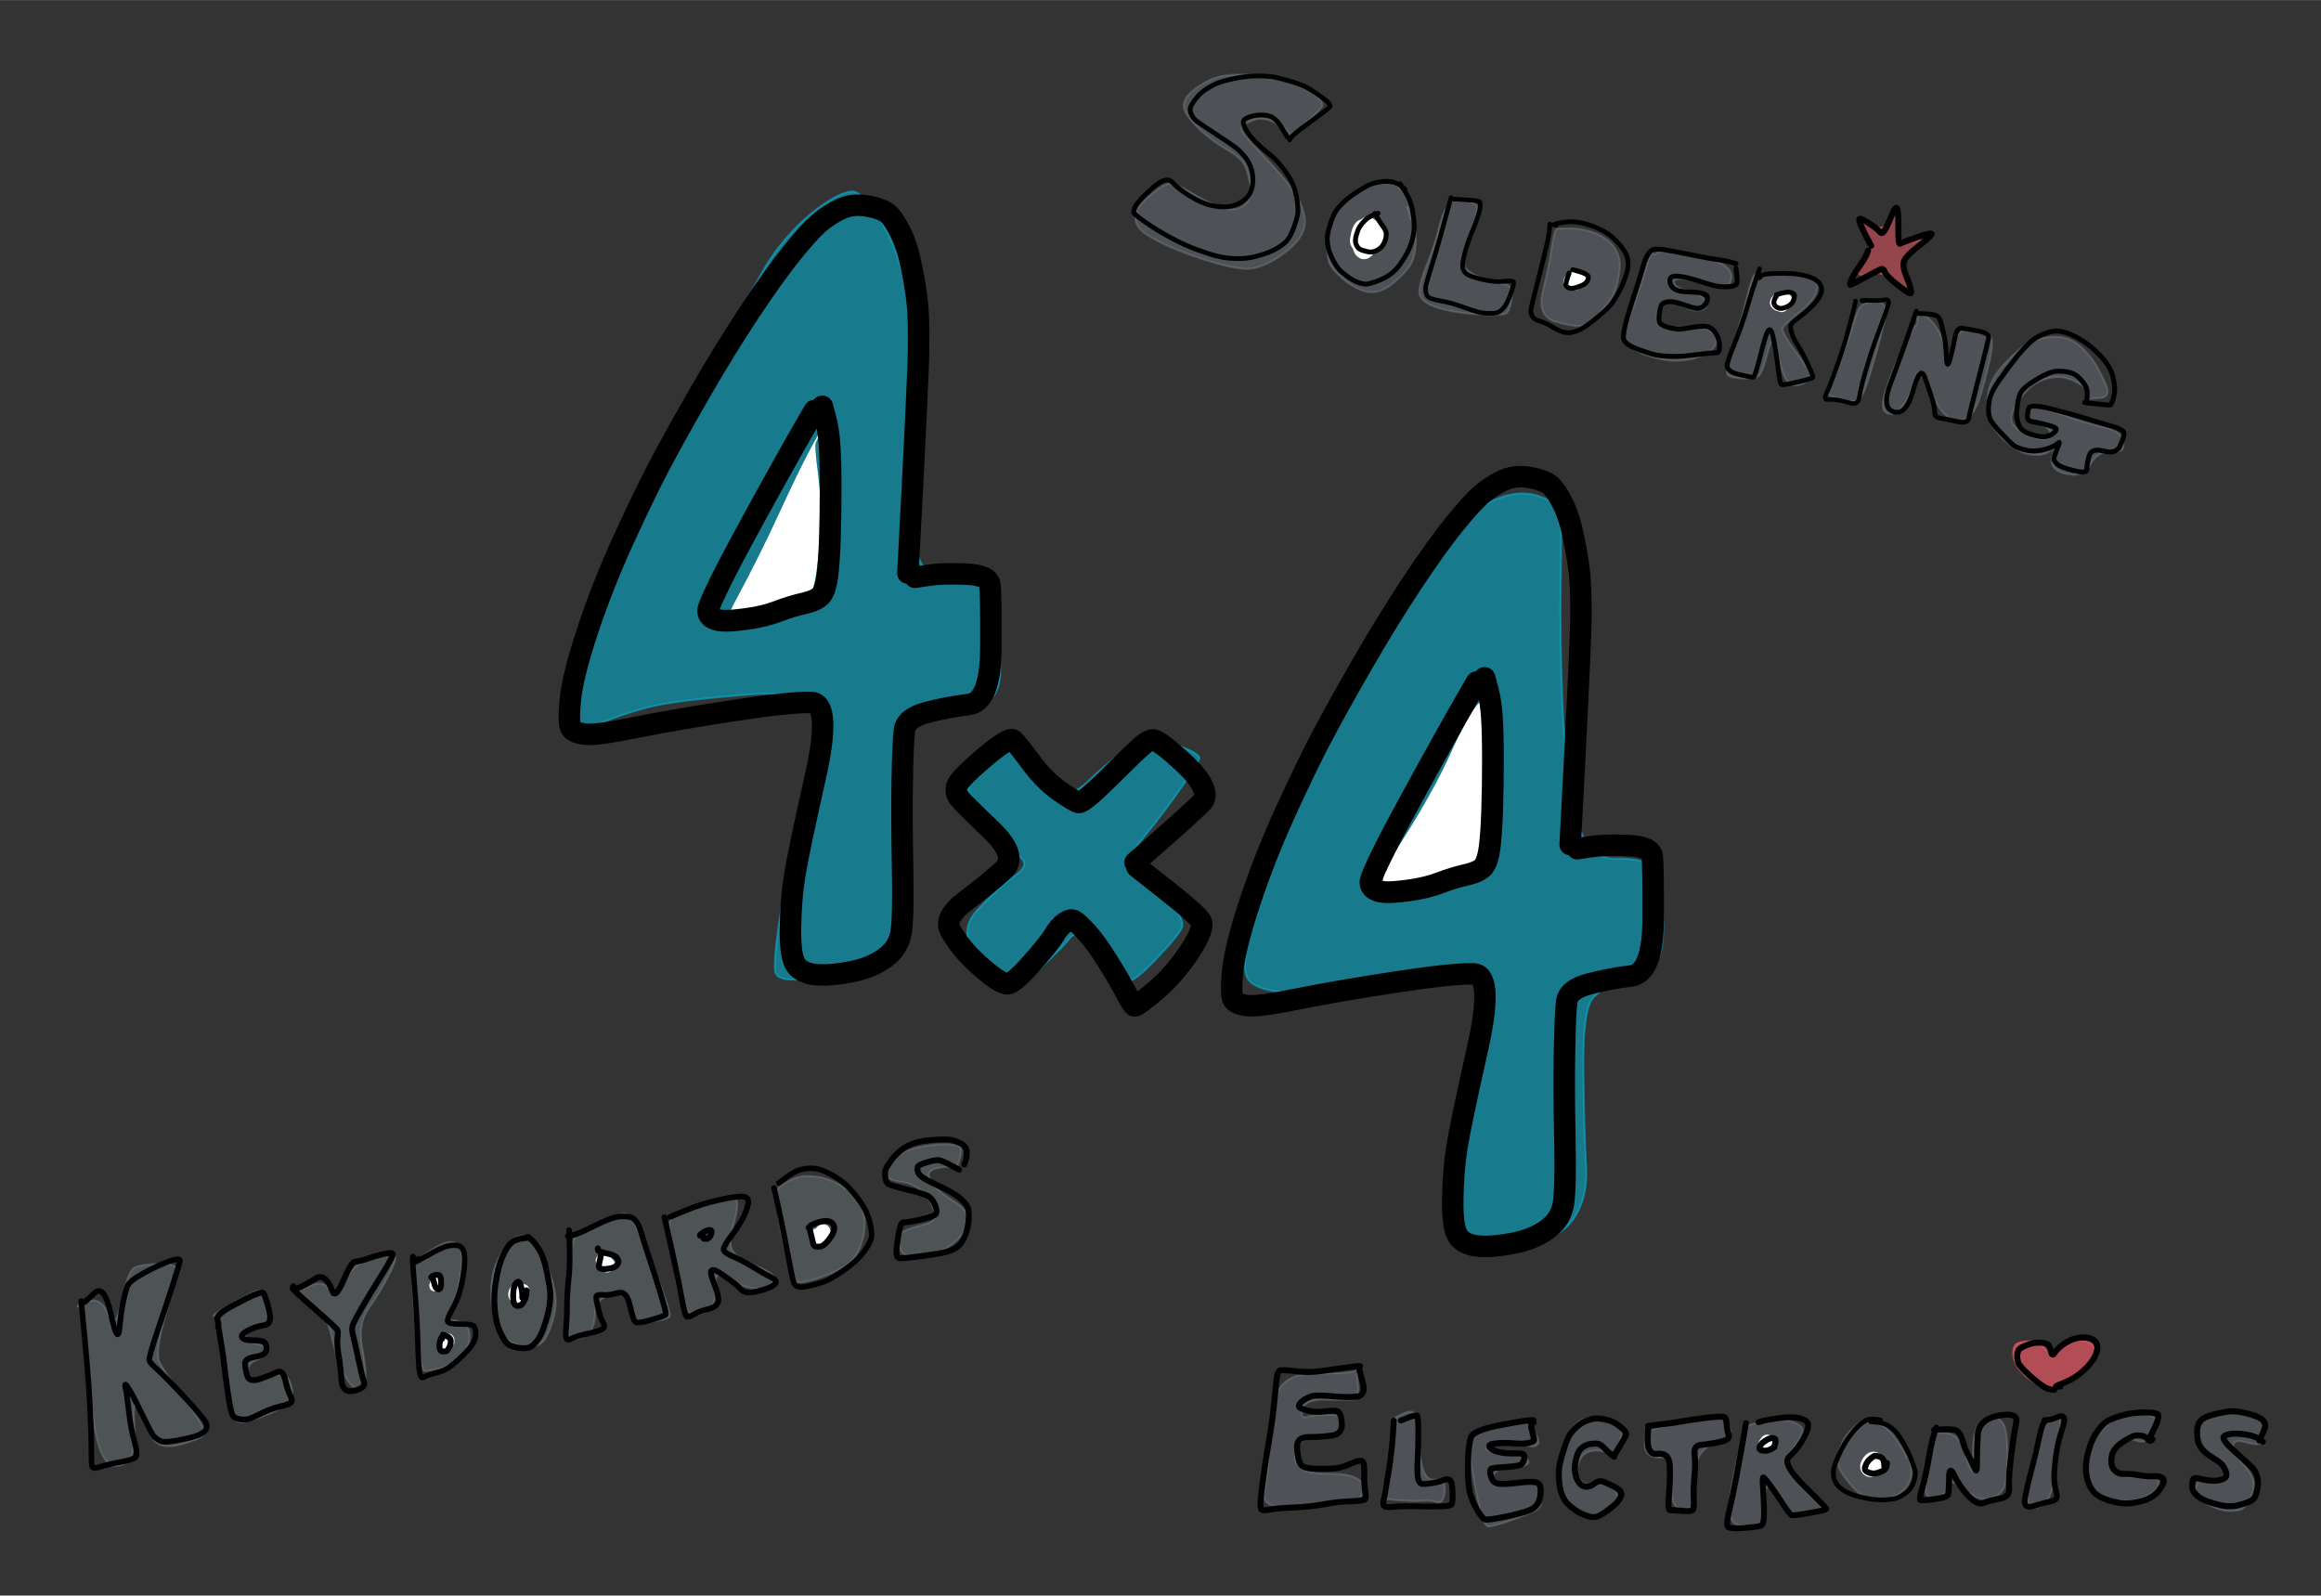 <?xml version="1.0" encoding="UTF-8"?>
<svg xmlns="http://www.w3.org/2000/svg" xmlns:xlink="http://www.w3.org/1999/xlink" width="8.907in" height="6.123in" version="1.1" viewBox="-12.102 -44.592 1175.768 808.225">
  <rect x="-12.102" y="-44.592" width="1175.768" height="808.225" fill="#333333" stroke="none"/>
  <!--
	Exported with Concepts: Smarter Sketching
	Version: 414
	iOS Version: 11.0
	https://concepts.tophatch.com/
	-->
  <title>Untitled</title>
  <desc>Drawing exported from Concepts: Smarter Sketching</desc>
  <g id="Fill" opacity="1.000">
    <path id="STROKE_FB5648EC-AAE3-4896-A2DC-9A7D8F73FD59" opacity="0.544" fill="#00b7d9" stroke="#00b7d9" stroke-width="1.000" stroke-opacity="1.000" stroke-linecap="round" stroke-linejoin="round" d="M 451.795 226.889 Q 451.473 248.332 469.306 247.403 Q 487.139 246.474 491.246 268.260 Q 495.352 290.047 494.435 298.713 Q 493.519 307.380 488.073 310.561 Q 482.626 313.743 461.603 318.846 Q 440.580 323.949 443.040 360.612 Q 445.500 397.275 445.636 416.478 Q 445.772 435.682 432.316 441.446 Q 418.861 447.211 400.027 450.520 Q 381.193 453.829 380.531 447.135 Q 379.869 440.441 383.246 418.400 Q 386.622 396.359 392.001 371.136 Q 397.380 345.914 400.027 325.132 Q 402.674 304.351 368.059 307.125 Q 333.445 309.899 320.787 312.610 Q 308.129 315.321 293.011 321.289 Q 277.893 327.257 273.583 325.794 Q 269.273 324.331 284.646 283.557 Q 300.019 242.783 319.650 201.005 Q 339.282 159.226 354.859 129.180 Q 370.435 99.134 375.882 90.124 Q 381.328 81.114 389.150 72.715 Q 396.973 64.316 405.796 58.424 Q 414.619 52.532 419.591 52.392 Q 424.562 52.252 433.640 66.556 Q 442.718 80.860 447.299 102.367 Q 451.880 123.873 452.203 145.329 Q 452.525 166.785 450.862 181.674 Q 449.199 196.563 450.659 201.005 Q 452.118 205.446 451.795 226.889 Z"></path>
    <path id="STROKE_496A1E13-356A-4E48-817B-F961B74C7843" opacity="0.544" fill="#00b7d9" stroke="#00b7d9" stroke-width="1.000" stroke-opacity="1.000" stroke-linecap="round" stroke-linejoin="round" d="M 778.391 215.436 Q 777.797 210.078 767.192 206.629 Q 756.588 203.181 743.930 209.073 Q 731.272 214.965 721.057 226.685 Q 710.842 238.406 691.414 269.317 Q 671.986 300.228 660.312 324.865 Q 648.639 349.502 635.590 385.045 Q 622.542 420.589 619.810 433.633 Q 617.078 446.677 620.133 451.372 Q 623.187 456.068 635.455 457.786 Q 647.722 459.504 674.905 453.485 Q 702.087 447.466 713.235 447.402 Q 724.383 447.338 730.542 450.253 Q 736.701 453.167 738.687 458.321 Q 740.672 463.475 737.889 470.830 Q 735.106 478.186 730.203 511.413 Q 725.299 544.640 724.569 562.914 Q 723.840 581.189 726.164 586.152 Q 728.489 591.115 752.091 588.010 Q 775.693 584.905 784.041 574.037 Q 792.390 563.169 791.388 546.091 Q 790.387 529.013 789.997 497.771 Q 789.607 466.529 794.986 460.764 Q 800.364 454.999 811.631 450.774 Q 822.898 446.549 827.004 442.044 Q 831.110 437.539 830.245 419.265 Q 829.379 400.991 825.545 395.493 Q 821.710 389.996 806.320 390.327 Q 790.930 390.658 785.823 367.089 Q 780.716 343.521 779.392 311.554 Q 778.069 279.586 778.527 250.190 Q 778.985 220.793 778.391 215.436 Z"></path>
    <path id="STROKE_57B46274-DC7E-4FE4-8DB9-8A8FC9581BB5" opacity="0.544" fill="#00b7d9" stroke="#00b7d9" stroke-width="1.000" stroke-opacity="1.000" stroke-linecap="round" stroke-linejoin="round" d="M 475.330 353.931 Q 480.624 354.796 478.503 354.796 Q 476.382 354.796 488.989 370.742 Q 501.596 386.687 505.448 390.327 Q 509.299 393.966 501.460 399.400 Q 493.621 404.834 482.880 416.478 Q 472.140 428.122 484.543 442.821 Q 496.947 457.519 499.271 458.054 Q 501.596 458.588 513.931 446.868 Q 526.267 435.147 530.034 430.451 Q 533.801 425.755 540.910 434.753 Q 548.020 443.750 552.312 451.232 Q 556.605 458.715 571.605 443.228 Q 586.604 427.741 586.927 424.165 Q 587.249 420.589 580.360 411.922 Q 573.471 403.256 566.837 400.075 Q 560.203 396.893 559.337 393.584 Q 558.472 390.276 568.228 378.288 Q 577.985 366.300 586.604 353.918 Q 595.224 341.536 595.479 339.423 Q 595.733 337.311 586.197 333.608 Q 576.661 329.904 571.673 329.497 Q 566.684 329.090 556.673 336.382 Q 546.662 343.674 539.383 350.953 Q 532.104 358.232 526.403 355.980 Q 520.702 353.727 513.796 343.203 Q 506.890 332.679 503.903 330.821 Q 500.917 328.963 485.476 341.014 Q 470.036 353.065 475.330 353.931 Z"></path>
    <path id="STROKE_1E59B14F-3DFF-487C-90EB-98709899BAAB" opacity="0.344" fill="#85929c" stroke="#85929c" stroke-width="1.000" stroke-opacity="1.000" stroke-linecap="round" stroke-linejoin="round" d="M 27.439 617.217 Q 29.070 617.457 30.277 625.263 Q 31.483 633.069 34.296 665.989 Q 37.109 698.908 47.111 697.998 Q 57.113 697.089 56.011 679.076 Q 54.909 661.063 58.104 669.423 Q 61.298 677.783 65.004 683.761 Q 68.709 689.740 78.428 687.311 Q 88.147 684.883 90.812 682.557 Q 93.478 680.230 82.078 664.954 Q 70.679 649.679 68.562 645.095 Q 66.444 640.511 71.713 621.445 Q 76.982 602.380 77.370 598.871 Q 77.757 595.363 68.494 595.603 Q 59.230 595.843 55.987 597.477 Q 52.743 599.111 49.591 614.456 Q 46.440 629.801 42.784 621.057 Q 39.128 612.314 32.468 614.645 Q 25.808 616.977 27.439 617.217 Z"></path>
    <path id="STROKE_7FE86659-1027-4D43-A129-EEF3B290736D" opacity="0.344" fill="#85929c" stroke="#85929c" stroke-width="1.000" stroke-opacity="1.000" stroke-linecap="round" stroke-linejoin="round" d="M 96.297 621.999 Q 98.291 621.879 98.100 622.692 Q 97.909 623.504 101.781 648.409 Q 105.652 673.315 107.868 675.281 Q 110.084 677.248 121.939 672.521 Q 133.794 667.793 135.382 664.788 Q 136.970 661.783 134.926 655.685 Q 132.883 649.587 124.776 652.301 Q 116.670 655.015 115.107 653.621 Q 113.543 652.227 113.710 649.010 Q 113.876 645.792 117.723 644.426 Q 121.570 643.059 123.133 640.271 Q 124.696 637.483 118.135 636.162 Q 111.574 634.842 112.725 631.527 Q 113.876 628.213 119.508 626.509 Q 125.140 624.806 125.687 622.406 Q 126.235 620.005 123.330 614.622 Q 120.425 609.240 118.714 609.170 Q 117.003 609.101 105.652 615.610 Q 94.302 622.119 96.297 621.999 Z"></path>
    <path id="STROKE_7C662E96-2061-45A8-8710-08586B13677B" opacity="0.344" fill="#85929c" stroke="#85929c" stroke-width="1.000" stroke-opacity="1.000" stroke-linecap="round" stroke-linejoin="round" d="M 138.145 609.290 Q 138.607 609.240 139.857 611.668 Q 141.106 614.096 147.335 617.988 Q 153.564 621.879 155.583 631.292 Q 157.602 640.705 161.406 649.661 Q 165.210 658.616 168.792 658.473 Q 172.374 658.330 172.953 653.792 Q 173.531 649.254 171.315 637.607 Q 169.100 625.960 174.750 618.034 Q 180.400 610.108 185.140 600.815 Q 189.879 591.522 187.190 591.231 Q 184.500 590.940 175.476 593.249 Q 166.453 595.557 162.150 604.803 Q 157.848 614.050 155.011 608.907 Q 152.173 603.765 144.928 606.553 Q 137.684 609.341 138.145 609.290 Z"></path>
    <path id="STROKE_29D997D5-99B7-4D4D-ABF6-69F1ABECBC3E" opacity="0.344" fill="#85929c" stroke="#85929c" stroke-width="1.000" stroke-opacity="1.000" stroke-linecap="round" stroke-linejoin="round" d="M 197.383 596.397 Q 196.084 599.444 197.333 614.332 Q 198.583 629.219 200.005 639.283 Q 201.426 649.347 202.701 649.781 Q 203.975 650.214 211.047 648.483 Q 218.119 646.752 221.892 642.168 Q 225.665 637.584 225.788 632.515 Q 225.912 627.447 222.422 625.715 Q 218.932 623.984 216.623 624.201 Q 214.315 624.418 217.350 616.400 Q 220.384 608.381 221.461 599.448 Q 222.539 590.516 221.148 587.704 Q 219.756 584.893 216.580 584.533 Q 213.404 584.173 206.043 588.761 Q 198.681 593.350 197.383 596.397 Z"></path>
    <path id="STROKE_B333F89E-0154-4FC8-97DC-23BB63B75EC7" opacity="0.344" fill="#85929c" stroke="#85929c" stroke-width="1.000" stroke-opacity="1.000" stroke-linecap="round" stroke-linejoin="round" d="M 260.928 586.458 Q 261.747 588.355 260.571 586.361 Q 259.396 584.367 255.302 582.396 Q 251.209 580.424 247.916 582.922 Q 244.623 585.419 241.638 590.557 Q 238.653 595.695 237.693 600.358 Q 236.732 605.020 236.658 609.844 Q 236.585 614.669 238.080 621.224 Q 239.576 627.779 241.281 630.613 Q 242.986 633.448 246.882 635.396 Q 250.778 637.344 255.204 637.510 Q 259.629 637.676 262.128 635.756 Q 264.627 633.836 266.966 627.230 Q 269.305 620.624 269.422 615.943 Q 269.539 611.262 267.951 605.066 Q 266.363 598.871 262.393 592.168 Q 258.423 585.465 259.266 585.013 Q 260.110 584.561 260.928 586.458 Z"></path>
    <path id="STROKE_51FF07CC-025C-4E1F-9D6D-696473B62E4C" opacity="0.344" fill="#85929c" stroke="#85929c" stroke-width="1.000" stroke-opacity="1.000" stroke-linecap="round" stroke-linejoin="round" d="M 279.203 581.288 Q 278.673 583.065 277.399 587.173 Q 276.125 591.282 274.999 612.416 Q 273.872 633.549 278.009 633.739 Q 282.145 633.928 285.629 631.121 Q 289.113 628.314 289.334 620.794 Q 289.556 613.274 297.490 611.257 Q 305.424 609.240 306.987 617.692 Q 308.551 626.145 317.426 624.995 Q 326.302 623.846 327.170 622.165 Q 328.038 620.485 318.153 594.740 Q 308.267 568.994 303.645 570.148 Q 299.022 571.302 289.377 575.406 Q 279.732 579.510 279.203 581.288 Z"></path>
    <path id="STROKE_9C67A50D-B586-4AE7-AF4C-50E9AA6CAC5D" opacity="0.344" fill="#85929c" stroke="#85929c" stroke-width="1.000" stroke-opacity="1.000" stroke-linecap="round" stroke-linejoin="round" d="M 328.032 572.309 Q 326.634 575.236 326.634 578.984 Q 326.634 582.733 329.189 597.334 Q 331.743 611.936 332.753 614.650 Q 333.762 617.365 336.766 619.931 Q 339.769 622.498 345.254 619.977 Q 350.738 617.457 350.307 608.284 Q 349.876 599.111 353.532 601.872 Q 357.188 604.633 364.858 606.913 Q 372.527 609.193 375.728 607.656 Q 378.928 606.119 380.153 603.525 Q 381.378 600.930 371.616 596.900 Q 361.854 592.870 359.183 589.242 Q 356.511 585.613 359.804 574.349 Q 363.097 563.085 359.515 562.245 Q 355.933 561.405 343.450 566.114 Q 330.968 570.822 330.198 570.102 Q 329.429 569.382 328.032 572.309 Z"></path>
    <path id="STROKE_D26063FC-F92D-4F86-8D40-98A7E5D5B4DE" opacity="0.344" fill="#85929c" stroke="#85929c" stroke-width="1.000" stroke-opacity="1.000" stroke-linecap="round" stroke-linejoin="round" d="M 382.751 556.747 Q 379.359 559.485 383.834 580.378 Q 388.309 601.272 389.632 603.769 Q 390.956 606.267 400.022 603.575 Q 409.089 600.884 415.151 597.380 Q 421.214 593.876 424.002 586.070 Q 426.791 578.264 425.658 571.709 Q 424.526 565.153 422.051 562.176 Q 419.577 559.198 413.391 555.598 Q 407.205 551.997 400.711 551.323 Q 394.218 550.649 390.180 552.329 Q 386.142 554.010 382.751 556.747 Z"></path>
    <path id="STROKE_D9BC478C-01DA-4940-AB07-53AB9B228906" opacity="0.344" fill="#85929c" stroke="#85929c" stroke-width="1.000" stroke-opacity="1.000" stroke-linecap="round" stroke-linejoin="round" d="M 473.016 546.180 Q 473.213 545.026 474.364 541.282 Q 475.515 537.538 474.142 536.361 Q 472.770 535.184 467.772 535.018 Q 462.774 534.852 456.471 535.858 Q 450.168 536.864 444.419 539.459 Q 438.670 542.053 437.852 546.854 Q 437.033 551.655 438.670 552.569 Q 440.307 553.483 445.619 554.300 Q 450.931 555.118 455.117 559.129 Q 459.302 563.141 460.601 567.656 Q 461.900 572.170 460.749 573.463 Q 459.598 574.755 452.839 576.533 Q 446.081 578.310 444.659 579.944 Q 443.237 581.578 443.650 586.887 Q 444.062 592.196 452.525 591.956 Q 460.989 591.716 466.159 588.424 Q 471.329 585.133 474.315 581.842 Q 477.300 578.550 477.731 575.429 Q 478.162 572.309 477.103 569.548 Q 476.044 566.788 470.369 563.330 Q 464.694 559.872 462.121 557.084 Q 459.548 554.296 458.588 551.392 Q 457.628 548.488 462.097 547.288 Q 466.565 546.088 469.692 546.711 Q 472.819 547.334 473.016 546.180 Z"></path>
    <path id="STROKE_6832E643-08F5-4169-A0E9-00340A49CE30" opacity="0.704" fill="#e85764" stroke="#e85764" stroke-width="1.000" stroke-opacity="1.000" stroke-linecap="round" stroke-linejoin="round" d="M 1029.350 658.673 Q 1027.851 660.244 1023.610 658.363 Q 1019.370 656.483 1016.120 654.092 Q 1012.870 651.701 1010.394 648.412 Q 1007.919 645.122 1007.799 641.307 Q 1007.679 637.492 1009.454 636.223 Q 1011.230 634.954 1015.820 634.810 Q 1020.410 634.667 1023.685 638.386 Q 1026.959 642.106 1027.872 640.198 Q 1028.785 638.290 1032.451 636.277 Q 1036.116 634.263 1040.761 634.440 Q 1045.405 634.617 1047.204 636.076 Q 1049.003 637.535 1049.572 641.001 Q 1050.142 644.467 1046.702 647.574 Q 1043.262 650.682 1037.055 653.891 Q 1030.848 657.101 1029.350 658.673 Z"></path>
    <path id="STROKE_78D18CAB-B079-42BF-B420-A4B479B930D7" opacity="0.333" fill="#85929c" stroke="#85929c" stroke-width="1.000" stroke-opacity="1.000" stroke-linecap="round" stroke-linejoin="round" d="M 675.895 648.779 Q 676.727 646.213 675.942 647.930 Q 675.157 649.647 675.809 656.592 Q 676.462 663.538 674.078 664.137 Q 671.695 664.736 660.371 664.380 Q 649.046 664.024 647.717 669.126 Q 646.387 674.229 649.916 673.124 Q 653.444 672.019 661.357 672.023 Q 669.269 672.026 667.425 677.508 Q 665.581 682.990 655.035 683.333 Q 644.488 683.676 643.977 692.853 Q 643.466 702.030 660.880 701.880 Q 678.293 701.731 678.521 709.344 Q 678.749 716.957 667.386 717.290 Q 656.023 717.623 641.136 718.714 Q 626.249 719.805 628.379 710.267 Q 630.509 700.730 630.782 688.533 Q 631.056 676.336 634.066 663.519 Q 637.076 650.702 656.069 651.023 Q 675.063 651.345 675.895 648.779 Z"></path>
    <path id="STROKE_7B64FB16-9FBA-4367-BCDC-4C6B0F922C68" opacity="0.333" fill="#85929c" stroke="#85929c" stroke-width="1.000" stroke-opacity="1.000" stroke-linecap="round" stroke-linejoin="round" d="M 693.654 675.571 Q 694.187 677.224 693.189 686.276 Q 692.191 695.328 689.958 704.305 Q 687.726 713.282 688.163 714.042 Q 688.601 714.803 696.146 715.345 Q 703.691 715.887 708.366 715.601 Q 713.040 715.315 716.002 716.335 Q 718.965 717.355 719.814 710.845 Q 720.663 704.334 714.421 704.911 Q 708.180 705.488 707.072 689.644 Q 705.964 673.800 704.756 671.549 Q 703.548 669.297 698.335 671.608 Q 693.121 673.919 693.654 675.571 Z"></path>
    <path id="STROKE_D4B99484-786F-47FC-84E9-8D7B9860010B" opacity="0.333" fill="#85929c" stroke="#85929c" stroke-width="1.000" stroke-opacity="1.000" stroke-linecap="round" stroke-linejoin="round" d="M 763.930 673.916 Q 764.321 674.141 751.782 676.864 Q 739.242 679.587 736.321 681.048 Q 733.400 682.508 732.809 685.931 Q 732.218 689.354 732.780 694.570 Q 733.342 699.786 736.249 714.223 Q 739.157 728.660 742.008 728.647 Q 744.859 728.634 755.762 724.637 Q 766.665 720.639 767.707 719.027 Q 768.748 717.414 768.675 712.866 Q 768.602 708.318 765.965 707.320 Q 763.328 706.323 754.914 706.506 Q 746.500 706.690 744.867 704.499 Q 743.235 702.309 746.930 700.006 Q 750.626 697.702 754.663 698.129 Q 758.701 698.557 761.000 697.434 Q 763.299 696.312 761.196 694.272 Q 759.093 692.233 751.380 691.624 Q 743.667 691.016 741.602 689.997 Q 739.538 688.978 743.811 687.029 Q 748.084 685.080 751.812 685.278 Q 755.539 685.476 759.762 687.117 Q 763.984 688.759 766.215 687.568 Q 768.446 686.378 766.107 682.412 Q 763.767 678.446 763.654 676.069 Q 763.540 673.692 763.930 673.916 Z"></path>
    <path id="STROKE_DCB978B6-C988-4A81-80A9-6D7E58FA5575" opacity="0.333" fill="#85929c" stroke="#85929c" stroke-width="1.000" stroke-opacity="1.000" stroke-linecap="round" stroke-linejoin="round" d="M 809.697 687.655 Q 806.310 692.246 808.510 685.482 Q 810.710 678.718 807.973 677.059 Q 805.236 675.401 799.160 674.236 Q 793.084 673.072 789.418 674.539 Q 785.753 676.005 782.567 681.024 Q 779.380 686.042 778.118 693.593 Q 776.855 701.143 778.932 708.099 Q 781.010 715.054 784.260 718.339 Q 787.510 721.624 791.615 722.471 Q 795.720 723.318 800.565 721.115 Q 805.411 718.913 806.861 716.263 Q 808.311 713.613 806.140 710.612 Q 803.968 707.610 802.699 707.159 Q 801.430 706.708 795.676 707.407 Q 789.923 708.105 787.992 704.288 Q 786.061 700.471 787.537 696.543 Q 789.014 692.614 791.409 691.369 Q 793.804 690.125 797.139 690.139 Q 800.475 690.153 802.943 692.215 Q 805.411 694.276 807.890 689.970 Q 810.370 685.664 811.727 684.364 Q 813.084 683.064 809.697 687.655 Z"></path>
    <path id="STROKE_39660D91-711C-4EE8-8B4A-85CFF33FB73D" opacity="0.333" fill="#85929c" stroke="#85929c" stroke-width="1.000" stroke-opacity="1.000" stroke-linecap="round" stroke-linejoin="round" d="M 822.680 679.496 Q 821.515 678.906 821.089 684.984 Q 820.664 691.063 823.870 692.611 Q 827.075 694.160 830.754 693.743 Q 834.433 693.326 834.316 706.639 Q 834.200 719.952 839.975 719.818 Q 845.751 719.685 845.204 717.218 Q 844.657 714.751 846.124 701.941 Q 847.591 689.131 856.981 686.470 Q 866.371 683.810 863.931 678.520 Q 861.491 673.231 860.049 672.885 Q 858.607 672.538 847.161 674.478 Q 835.715 676.417 829.780 678.251 Q 823.845 680.086 822.680 679.496 Z"></path>
    <path id="STROKE_F4E05845-100E-4BB0-B0EB-C1C678F2121C" opacity="0.333" fill="#85929c" stroke="#85929c" stroke-width="1.000" stroke-opacity="1.000" stroke-linecap="round" stroke-linejoin="round" d="M 872.944 677.348 Q 871.700 677.328 866.422 701.585 Q 861.143 725.843 867.827 727.678 Q 874.510 729.512 878.060 728.141 Q 881.609 726.770 882.121 725.164 Q 882.633 723.557 882.187 713.941 Q 881.740 704.326 887.575 712.207 Q 893.410 720.088 896.565 722.129 Q 899.720 724.170 905.715 722.421 Q 911.710 720.671 909.842 716.573 Q 907.975 712.475 901.264 707.212 Q 894.554 701.949 893.156 698.396 Q 891.759 694.844 896.468 688.805 Q 901.177 682.766 901.067 679.787 Q 900.958 676.808 893.703 675.014 Q 886.449 673.219 880.319 675.293 Q 874.188 677.368 872.944 677.348 Z"></path>
    <path id="STROKE_0F7986A7-9C68-4371-B84B-962108383A17" opacity="0.333" fill="#85929c" stroke="#85929c" stroke-width="1.000" stroke-opacity="1.000" stroke-linecap="round" stroke-linejoin="round" d="M 953.278 691.195 Q 953.834 695.085 953.532 693.338 Q 953.230 691.591 949.006 685.219 Q 944.782 678.847 940.065 676.805 Q 935.348 674.764 932.879 675.079 Q 930.409 675.394 926.946 678.493 Q 923.482 681.593 921.888 684.528 Q 920.294 687.464 919.020 692.561 Q 917.746 697.659 922.328 703.666 Q 926.909 709.673 929.785 711.860 Q 932.660 714.048 936.052 714.749 Q 939.443 715.451 944.660 714.251 Q 949.876 713.052 952.440 710.164 Q 955.004 707.276 955.962 703.745 Q 956.921 700.213 954.822 693.759 Q 952.722 687.304 953.278 691.195 Z"></path>
    <path id="STROKE_2BC251E8-5F75-4127-BE06-941A0C438237" opacity="0.333" fill="#85929c" stroke="#85929c" stroke-width="1.000" stroke-opacity="1.000" stroke-linecap="round" stroke-linejoin="round" d="M 968.308 681.933 Q 968.580 683.305 964.660 698.996 Q 960.740 714.687 966.997 714.251 Q 973.254 713.816 974.916 708.692 Q 976.579 703.568 983.251 709.894 Q 989.922 716.220 996.565 714.332 Q 1003.207 712.443 1004.307 704.827 Q 1005.406 697.211 1004.587 684.785 Q 1003.768 672.358 996.767 673.721 Q 989.766 675.084 988.347 681.167 Q 986.929 687.250 987.480 695.012 Q 988.032 702.775 986.464 699.975 Q 984.897 697.175 982.704 689.671 Q 980.511 682.168 974.273 681.365 Q 968.035 680.562 968.308 681.933 Z"></path>
    <path id="STROKE_7952FE6A-97AC-43D0-AE73-12C4A8E1DE2F" opacity="0.333" fill="#85929c" stroke="#85929c" stroke-width="1.000" stroke-opacity="1.000" stroke-linecap="round" stroke-linejoin="round" d="M 1022.767 677.822 Q 1020.240 681.046 1015.956 700.667 Q 1011.673 720.288 1019.671 719.041 Q 1027.669 717.794 1029.757 697.888 Q 1031.845 677.982 1031.537 675.028 Q 1031.228 672.075 1028.261 673.337 Q 1025.294 674.599 1022.767 677.822 Z"></path>
    <path id="STROKE_11E124D9-3739-4C30-B980-654D24D5DC13" opacity="0.333" fill="#85929c" stroke="#85929c" stroke-width="1.000" stroke-opacity="1.000" stroke-linecap="round" stroke-linejoin="round" d="M 1081.385 673.901 Q 1082.645 673.710 1082.317 673.126 Q 1081.989 672.542 1078.778 679.756 Q 1075.568 686.971 1071.300 685.475 Q 1067.033 683.979 1064.692 684.881 Q 1062.351 685.783 1059.787 690.029 Q 1057.224 694.275 1057.167 697.087 Q 1057.111 699.899 1061.568 702.090 Q 1066.025 704.281 1071.310 702.682 Q 1076.595 701.083 1079.560 703.327 Q 1082.526 705.572 1081.053 708.588 Q 1079.579 711.604 1073.978 713.908 Q 1068.376 716.212 1062.561 715.676 Q 1056.746 715.141 1052.434 713.012 Q 1048.121 710.883 1046.270 704.551 Q 1044.419 698.218 1045.017 694.291 Q 1045.615 690.364 1048.795 685.034 Q 1051.974 679.704 1057.324 675.392 Q 1062.673 671.080 1069.169 671.168 Q 1075.665 671.256 1077.895 672.674 Q 1080.125 674.091 1081.385 673.901 Z"></path>
    <path id="STROKE_B94F7230-5E3B-4EBF-B350-9AF255003294" opacity="0.333" fill="#85929c" stroke="#85929c" stroke-width="1.000" stroke-opacity="1.000" stroke-linecap="round" stroke-linejoin="round" d="M 1132.931 686.475 Q 1134.535 685.248 1134.975 679.892 Q 1135.416 674.536 1128.457 672.487 Q 1121.498 670.438 1117.452 670.395 Q 1113.405 670.352 1107.389 672.684 Q 1101.373 675.016 1100.017 679.985 Q 1098.661 684.953 1102.790 687.862 Q 1106.920 690.771 1110.634 695.052 Q 1114.349 699.333 1114.616 701.364 Q 1114.883 703.395 1111.630 704.818 Q 1108.378 706.242 1104.922 705.009 Q 1101.466 703.775 1100.269 708.483 Q 1099.071 713.190 1105.115 716.736 Q 1111.159 720.283 1116.111 720.656 Q 1121.063 721.029 1123.444 719.877 Q 1125.825 718.725 1128.137 713.714 Q 1130.448 708.702 1129.326 705.020 Q 1128.203 701.338 1123.466 696.033 Q 1118.728 690.727 1119.264 687.505 Q 1119.800 684.283 1125.563 685.993 Q 1131.327 687.702 1132.931 686.475 Z"></path>
    <path id="STROKE_DD33E356-4138-4070-8243-FDD1A2A490D5" opacity="0.333" fill="#85929c" stroke="#85929c" stroke-width="1.000" stroke-opacity="1.000" stroke-linecap="round" stroke-linejoin="round" d="M 641.265 23.768 Q 640.853 25.421 648.559 18.511 Q 656.265 11.602 657.627 9.220 Q 658.990 6.839 651.721 1.694 Q 644.453 -3.451 638.495 -4.803 Q 632.538 -6.154 620.103 -6.717 Q 607.668 -7.280 601.211 -4.290 Q 594.753 -1.299 590.876 2.447 Q 587.000 6.194 587.648 9.905 Q 588.296 13.617 594.262 19.624 Q 600.228 25.631 607.133 29.773 Q 614.039 33.916 616.512 36.332 Q 618.986 38.748 620.701 46.281 Q 622.416 53.814 619.896 57.291 Q 617.376 60.769 613.757 61.217 Q 610.138 61.665 604.600 59.680 Q 599.062 57.696 590.531 52.553 Q 581.999 47.410 578.729 48.698 Q 575.458 49.985 569.890 54.772 Q 564.322 59.558 563.318 63.606 Q 562.313 67.653 565.299 71.287 Q 568.286 74.920 579.704 80.024 Q 591.121 85.127 603.787 88.692 Q 616.453 92.256 621.870 91.443 Q 627.286 90.630 633.553 86.887 Q 639.820 83.143 643.765 78.944 Q 647.711 74.744 648.697 70.336 Q 649.684 65.927 647.424 60.169 Q 645.165 54.411 640.029 47.927 Q 634.893 41.443 626.132 32.316 Q 617.371 23.188 616.922 20.973 Q 616.473 18.758 622.271 16.461 Q 628.068 14.164 634.873 18.140 Q 641.677 22.116 641.265 23.768 Z"></path>
    <path id="STROKE_16EC9E16-A53E-4F38-97C2-B619A705F692" opacity="0.333" fill="#85929c" stroke="#85929c" stroke-width="1.000" stroke-opacity="1.000" stroke-linecap="round" stroke-linejoin="round" d="M 701.581 63.197 Q 703.362 69.764 703.010 63.725 Q 702.658 57.686 698.636 52.682 Q 694.614 47.679 690.204 47.660 Q 685.794 47.641 678.941 51.164 Q 672.088 54.687 668.341 58.505 Q 664.595 62.323 662.283 69.332 Q 659.972 76.341 660.199 81.727 Q 660.426 87.114 661.873 89.692 Q 663.320 92.269 667.738 96.238 Q 672.157 100.206 677.236 102.272 Q 682.315 104.338 687.007 102.716 Q 691.699 101.093 697.213 95.714 Q 702.727 90.334 703.916 86.245 Q 705.105 82.157 705.163 76.813 Q 705.220 71.469 702.509 64.049 Q 699.799 56.629 701.581 63.197 Z"></path>
    <path id="STROKE_EE507774-B63D-41F7-A8DC-6ADC6821206C" opacity="0.333" fill="#85929c" stroke="#85929c" stroke-width="1.000" stroke-opacity="1.000" stroke-linecap="round" stroke-linejoin="round" d="M 723.013 56.993 Q 722.495 59.060 720.583 61.056 Q 718.671 63.053 716.672 71.375 Q 714.673 79.697 710.837 89.102 Q 707.001 98.506 706.890 103.220 Q 706.780 107.933 714.719 110.793 Q 722.658 113.654 736.085 114.574 Q 749.512 115.494 751.160 113.945 Q 752.807 112.395 753.771 106.052 Q 754.734 99.710 749.345 99.186 Q 743.955 98.663 736.957 95.577 Q 729.958 92.490 729.045 88.760 Q 728.133 85.029 732.258 74.455 Q 736.383 63.880 736.353 61.009 Q 736.323 58.138 729.927 56.532 Q 723.531 54.926 723.013 56.993 Z"></path>
    <path id="STROKE_7329FE70-B73E-48A6-848D-423B9FC68B96" opacity="0.333" fill="#85929c" stroke="#85929c" stroke-width="1.000" stroke-opacity="1.000" stroke-linecap="round" stroke-linejoin="round" d="M 777.447 71.269 Q 777.991 71.371 776.699 71.229 Q 775.407 71.086 774.004 80.574 Q 772.600 90.063 769.441 103.000 Q 766.282 115.938 776.696 118.640 Q 787.111 121.342 790.213 120.386 Q 793.316 119.431 798.900 113.321 Q 804.484 107.212 806.310 101.944 Q 808.136 96.676 808.474 90.434 Q 808.813 84.192 804.658 79.430 Q 800.503 74.669 793.968 72.751 Q 787.433 70.833 782.168 70.999 Q 776.902 71.166 777.447 71.269 Z"></path>
    <path id="STROKE_02D58282-6236-4CB3-B507-69BF80FBD18F" opacity="0.333" fill="#85929c" stroke="#85929c" stroke-width="1.000" stroke-opacity="1.000" stroke-linecap="round" stroke-linejoin="round" d="M 827.038 83.782 Q 826.042 85.020 825.220 83.477 Q 824.399 81.934 821.172 92.704 Q 817.945 103.474 814.381 113.152 Q 810.816 122.830 810.990 125.708 Q 811.164 128.587 812.857 130.357 Q 814.549 132.127 819.401 134.273 Q 824.253 136.419 830.552 137.590 Q 836.850 138.762 843.777 137.448 Q 850.704 136.134 854.562 132.876 Q 858.421 129.617 856.991 126.003 Q 855.561 122.388 850.980 121.640 Q 846.400 120.893 838.728 121.230 Q 831.056 121.568 828.579 119.336 Q 826.101 117.105 828.044 112.678 Q 829.986 108.252 833.492 108.370 Q 836.998 108.488 841.622 110.954 Q 846.246 113.420 850.015 112.279 Q 853.783 111.138 851.438 107.492 Q 849.092 103.847 843.239 102.658 Q 837.386 101.469 836.174 99.125 Q 834.961 96.781 838.762 96.643 Q 842.562 96.504 849.587 98.674 Q 856.611 100.844 860.330 100.983 Q 864.049 101.122 864.962 96.848 Q 865.876 92.574 861.093 89.592 Q 856.310 86.610 846.817 84.912 Q 837.325 83.215 832.680 82.879 Q 828.034 82.543 827.038 83.782 Z"></path>
    <path id="STROKE_DA5A15C3-2D2E-41AE-AFF8-E437B2206F62" opacity="0.333" fill="#85929c" stroke="#85929c" stroke-width="1.000" stroke-opacity="1.000" stroke-linecap="round" stroke-linejoin="round" d="M 879.116 95.034 Q 878.274 93.744 876.884 94.375 Q 875.494 95.007 872.929 105.596 Q 870.365 116.185 866.085 129.672 Q 861.806 143.159 862.886 145.002 Q 863.967 146.845 870.589 147.116 Q 877.211 147.386 879.086 145.517 Q 880.961 143.647 883.506 133.357 Q 886.051 123.067 888.432 134.626 Q 890.812 146.185 893.807 149.007 Q 896.801 151.829 901.357 149.664 Q 905.912 147.499 905.286 145.293 Q 904.659 143.086 897.323 133.154 Q 889.987 123.221 891.020 121.473 Q 892.053 119.724 899.425 113.632 Q 906.797 107.539 908.057 103.510 Q 909.317 99.481 907.411 97.690 Q 905.505 95.900 895.459 94.528 Q 885.414 93.156 882.686 94.741 Q 879.958 96.325 879.116 95.034 Z"></path>
    <path id="STROKE_E976F66D-2261-46FC-BF72-E990E939B33E" opacity="0.333" fill="#85929c" stroke="#85929c" stroke-width="1.000" stroke-opacity="1.000" stroke-linecap="round" stroke-linejoin="round" d="M 930.542 110.487 Q 928.477 112.859 926.697 119.615 Q 924.918 126.370 918.628 140.285 Q 912.339 154.200 914.149 155.362 Q 915.960 156.524 921.602 157.965 Q 927.245 159.406 929.502 158.014 Q 931.758 156.621 936.047 142.286 Q 940.336 127.951 942.501 118.078 Q 944.666 108.206 938.637 108.161 Q 932.607 108.116 930.542 110.487 Z"></path>
    <path id="STROKE_66DC1329-D2F0-4BBA-AF6D-6EEFF2DFB30C" opacity="0.333" fill="#85929c" stroke="#85929c" stroke-width="1.000" stroke-opacity="1.000" stroke-linecap="round" stroke-linejoin="round" d="M 959.012 117.097 Q 959.792 119.395 958.106 120.559 Q 956.421 121.724 950.206 135.274 Q 943.992 148.823 942.221 156.322 Q 940.450 163.821 944.264 164.828 Q 948.077 165.834 951.684 161.238 Q 955.290 156.642 957.040 149.742 Q 958.791 142.841 960.327 144.128 Q 961.864 145.414 967.580 157.151 Q 973.295 168.888 980.535 168.505 Q 987.774 168.121 991.629 154.316 Q 995.484 140.512 996.498 134.527 Q 997.512 128.542 996.444 125.846 Q 995.376 123.150 987.644 121.958 Q 979.912 120.765 977.597 129.799 Q 975.282 138.833 973.183 131.293 Q 971.083 123.753 967.493 119.345 Q 963.904 114.936 961.068 114.868 Q 958.232 114.799 959.012 117.097 Z"></path>
    <path id="STROKE_CFDFE59F-0530-4B54-A097-806817A4AD82" opacity="0.333" fill="#85929c" stroke="#85929c" stroke-width="1.000" stroke-opacity="1.000" stroke-linecap="round" stroke-linejoin="round" d="M 1045.510 158.044 Q 1045.083 157.334 1051.289 157.024 Q 1057.496 156.715 1054.651 150.113 Q 1051.805 143.512 1049.058 139.222 Q 1046.310 134.933 1042.303 131.263 Q 1038.295 127.594 1033.664 126.488 Q 1029.032 125.382 1023.216 126.529 Q 1017.400 127.677 1013.570 130.291 Q 1009.740 132.905 1003.109 139.895 Q 996.477 146.885 995.054 154.292 Q 993.631 161.699 996.243 168.338 Q 998.856 174.978 1005.099 180.008 Q 1011.342 185.038 1017.128 185.698 Q 1022.913 186.358 1026.212 183.960 Q 1029.511 181.562 1027.873 185.193 Q 1026.236 188.824 1028.172 191.893 Q 1030.109 194.963 1036.819 195.774 Q 1043.530 196.585 1046.978 190.407 Q 1050.426 184.229 1056.699 184.403 Q 1062.972 184.577 1063.535 182.037 Q 1064.099 179.498 1062.349 176.396 Q 1060.600 173.295 1052.632 171.545 Q 1044.665 169.795 1032.925 165.556 Q 1021.184 161.316 1019.140 161.558 Q 1017.096 161.799 1014.715 164.883 Q 1012.334 167.966 1018.517 169.552 Q 1024.699 171.137 1026.106 173.523 Q 1027.513 175.910 1025.744 177.125 Q 1023.976 178.341 1019.286 177.269 Q 1014.596 176.198 1010.370 172.969 Q 1006.144 169.739 1006.941 166.036 Q 1007.738 162.333 1011.420 157.132 Q 1015.102 151.931 1019.334 149.495 Q 1023.565 147.059 1028.552 146.472 Q 1033.539 145.885 1039.332 148.737 Q 1045.126 151.588 1045.531 155.171 Q 1045.936 158.754 1045.510 158.044 Z"></path>
    <path id="ERASER_7F3D8C4E-3C51-4DFD-845A-13BFBE8B0FF0" opacity="1.000" fill="none" stroke="#ffffff" stroke-width="6.316" stroke-opacity="1.000" stroke-linecap="round" stroke-linejoin="round" d="M 785.806 99.239 Q 782.694 98.196 783.355 97.262 Q 784.016 96.329 785.852 96.145 Q 787.687 95.962 788.189 96.344 Q 788.690 96.726 788.024 97.618 Q 787.357 98.509 785.777 99.094 Q 784.196 99.678 783.412 99.300 Q 782.628 98.921 783.214 97.850 Q 783.800 96.778 785.030 97.222 Q 786.261 97.667 784.956 98.053 Q 783.650 98.440 784.131 97.866 Q 784.611 97.292 786.264 97.662 L 787.917 98.032 "></path>
    <path id="ERASER_86CF657D-2CCB-44F1-A683-16E99B5A7975" opacity="1.000" fill="none" stroke="#ffffff" stroke-width="6.903" stroke-opacity="1.000" stroke-linecap="round" stroke-linejoin="round" d="M 681.272 75.965 Q 684.229 71.953 684.427 72.937 Q 684.625 73.921 683.642 76.770 Q 682.659 79.620 681.079 81.699 Q 679.498 83.778 678.182 83.066 Q 676.865 82.355 676.567 79.995 Q 676.269 77.636 676.663 74.917 Q 677.056 72.197 678.116 70.704 Q 679.176 69.210 680.619 69.209 Q 682.062 69.208 683.999 70.589 Q 685.937 71.970 686.063 73.135 Q 686.190 74.300 684.645 77.031 Q 683.099 79.763 682.260 79.917 Q 681.421 80.070 679.535 78.770 Q 677.650 77.470 677.076 75.308 Q 676.503 73.146 677.253 71.783 Q 678.002 70.421 680.870 71.995 Q 683.738 73.569 683.884 75.644 Q 684.030 77.718 682.091 79.377 Q 680.152 81.036 677.667 80.128 Q 675.183 79.220 675.174 77.222 Q 675.164 75.224 677.436 71.659 Q 679.709 68.095 681.235 68.748 Q 682.760 69.402 682.674 72.220 Q 682.587 75.039 681.938 77.777 Q 681.288 80.515 680.494 81.608 Q 679.700 82.700 677.947 81.661 Q 676.193 80.621 675.723 78.193 Q 675.253 75.764 675.831 73.673 Q 676.410 71.581 677.247 70.487 Q 678.083 69.392 680.477 70.179 Q 682.872 70.967 684.275 72.186 L 685.677 73.405 "></path>
    <path id="ERASER_E2D23F2A-F450-44CA-984C-D1BE64FB3D88" opacity="1.000" fill="none" stroke="#ffffff" stroke-width="6.465" stroke-opacity="1.000" stroke-linecap="round" stroke-linejoin="round" d="M 890.531 110.250 Q 886.930 109.504 887.933 108.114 Q 888.937 106.723 889.954 106.441 Q 890.971 106.159 891.905 106.587 Q 892.838 107.015 892.256 107.662 Q 891.675 108.309 890.396 108.102 Q 889.117 107.896 889.524 107.373 L 889.932 106.850 "></path>
    <path id="ERASER_DB1D238D-066A-430C-A077-CE6C04BFD9FF" opacity="1.000" fill="none" stroke="#ffffff" stroke-width="6.489" stroke-opacity="1.000" stroke-linecap="round" stroke-linejoin="round" d="M 883.604 686.922 Q 882.264 687.705 881.871 687.592 Q 881.477 687.480 882.217 686.343 Q 882.956 685.206 883.214 685.334 Q 883.471 685.462 882.946 686.122 L 882.421 686.783 "></path>
    <path id="ERASER_F99439D4-1CFD-45C8-B101-3FF621DD170B" opacity="1.000" fill="none" stroke="#ffffff" stroke-width="7.120" stroke-opacity="1.000" stroke-linecap="round" stroke-linejoin="round" d="M 937.897 698.032 Q 936.292 700.051 935.421 700.036 Q 934.550 700.022 933.946 699.064 Q 933.342 698.107 934.474 696.282 Q 935.606 694.457 936.622 694.340 Q 937.639 694.224 938.482 694.933 Q 939.325 695.641 938.422 697.125 Q 937.520 698.610 935.912 699.018 Q 934.305 699.426 934.323 698.240 Q 934.342 697.055 935.531 697.276 L 936.721 697.497 "></path>
    <path id="ERASER_666E3732-8FB4-4AE6-A067-58EFA9B1214F" opacity="1.000" fill="none" stroke="#ffffff" stroke-width="6.277" stroke-opacity="1.000" stroke-linecap="round" stroke-linejoin="round" d="M 404.531 581.209 Q 403.760 578.934 404.579 578.659 Q 405.398 578.384 405.542 579.525 Q 405.686 580.665 405.184 581.946 Q 404.682 583.227 404.228 583.459 Q 403.773 583.692 402.267 583.245 Q 400.761 582.797 401.005 581.684 Q 401.249 580.571 402.946 580.386 Q 404.643 580.201 404.532 580.612 L 404.422 581.024 "></path>
    <path id="ERASER_FC1444C1-0F78-4025-8B1F-F3EE60C978F6" opacity="1.000" fill="none" stroke="#ffffff" stroke-width="5.781" stroke-opacity="1.000" stroke-linecap="round" stroke-linejoin="round" d="M 294.881 592.507 Q 294.272 592.923 294.283 594.502 Q 294.294 596.081 294.900 596.794 Q 295.506 597.506 296.275 596.602 Q 297.044 595.698 295.814 595.098 Q 294.585 594.498 293.302 594.263 Q 292.020 594.028 292.868 593.434 L 293.716 592.840 "></path>
    <path id="ERASER_44D90286-C842-4A2D-92B6-B1FB910D67CB" opacity="1.000" fill="none" stroke="#ffffff" stroke-width="5.644" stroke-opacity="1.000" stroke-linecap="round" stroke-linejoin="round" d="M 250.585 611.474 Q 251.192 609.645 250.438 608.656 Q 249.684 607.668 248.729 609.310 Q 247.774 610.953 248.371 611.995 Q 248.969 613.037 250.013 612.378 Q 251.057 611.719 252.098 610.224 L 253.140 608.729 "></path>
    <path id="ERASER_5FDC6137-6B41-4BAE-A00A-9D143DC8B3DD" opacity="1.000" fill="none" stroke="#ffffff" stroke-width="5.479" stroke-opacity="1.000" stroke-linecap="round" stroke-linejoin="round" d="M 209.147 605.071 Q 207.978 606.532 208.106 606.797 Q 208.234 607.062 208.767 606.036 Q 209.300 605.009 209.127 604.450 Q 208.955 603.892 208.654 604.340 Q 208.353 604.787 208.684 604.991 Q 209.015 605.195 209.510 605.015 L 210.006 604.836 "></path>
    <path id="ERASER_3FF3D19B-452A-4921-A627-669657E66A79" opacity="1.000" fill="none" stroke="#ffffff" stroke-width="5.554" stroke-opacity="1.000" stroke-linecap="round" stroke-linejoin="round" d="M 213.432 636.011 Q 213.685 636.810 214.618 635.458 Q 215.551 634.105 215.195 633.753 Q 214.838 633.401 213.740 634.874 Q 212.642 636.346 213.231 636.382 Q 213.820 636.418 214.589 635.712 L 215.358 635.007 "></path>
    <path id="STROKE_54E595F8-9851-4FF2-9D99-8133FBFCF347" opacity="1.000" fill="#ffffff" stroke="#ffffff" stroke-width="0.600" stroke-opacity="1.000" stroke-linecap="round" stroke-linejoin="round" d="M 402.754 175.616 Q 404.099 173.048 398.799 182.783 Q 393.498 192.518 383.109 215.034 Q 372.720 237.550 362.561 256.425 Q 352.401 275.301 356.226 273.851 Q 360.052 272.401 374.014 269.748 Q 387.977 267.095 392.236 264.749 Q 396.495 262.404 399.062 254.774 Q 401.629 247.143 402.747 228.510 Q 403.866 209.877 402.006 195.723 Q 400.146 181.568 400.777 179.876 Q 401.408 178.185 402.754 175.616 Z"></path>
    <path id="STROKE_D27406B9-B197-461C-A17F-365C623134A3" opacity="1.000" fill="#ffffff" stroke="#ffffff" stroke-width="0.600" stroke-opacity="1.000" stroke-linecap="round" stroke-linejoin="round" d="M 739.392 310.914 Q 737.866 309.858 733.352 317.004 Q 728.839 324.151 723.914 335.214 Q 718.990 346.277 712.315 358.246 Q 705.639 370.215 698.895 380.678 Q 692.151 391.142 689.722 397.370 Q 687.293 403.597 690.824 406.263 Q 694.355 408.928 707.687 405.999 Q 721.020 403.070 731.115 400.013 Q 741.210 396.955 742.781 394.297 Q 744.352 391.638 743.522 366.184 Q 742.692 340.731 741.259 331.023 Q 739.826 321.315 740.372 316.643 Q 740.918 311.970 739.392 310.914 Z"></path>
    <path id="STROKE_980C862E-2DB1-4FBF-9404-6136A5584AB3" opacity="0.544" fill="#e85764" stroke="#e85764" stroke-width="1.000" stroke-opacity="1.000" stroke-linecap="round" stroke-linejoin="round" d="M 934.888 79.942 Q 934.816 79.980 930.775 88.194 Q 926.735 96.408 934.234 94.341 Q 941.733 92.274 946.208 97.292 Q 950.683 102.310 952.899 103.356 Q 955.114 104.403 953.897 99.660 Q 952.679 94.918 952.771 90.428 Q 952.862 85.939 958.261 81.921 Q 963.660 77.904 963.546 76.896 Q 963.431 75.888 957.017 77.813 Q 950.602 79.738 950.309 73.803 Q 950.016 67.867 949.126 64.287 Q 948.236 60.706 945.206 66.819 Q 942.176 72.931 935.911 69.269 Q 929.647 65.607 932.304 72.755 Q 934.961 79.904 934.888 79.942 Z"></path>
  </g>
  <g id="Pen" opacity="1.000">
    <path id="STROKE_491F0B64-FB06-4699-BDEE-07F3E8A5237C" opacity="1.000" fill="none" stroke="#000000" stroke-width="10.872" stroke-opacity="1.000" stroke-linecap="round" stroke-linejoin="round" d="M 447.813 245.702 Q 453.107 147.001 453.242 132.207 Q 453.378 117.413 452.682 109.797 Q 451.987 102.180 449.696 90.829 Q 447.405 79.478 443.995 72.790 Q 440.584 66.103 437.666 63.589 Q 434.747 61.076 427.222 59.753 Q 419.697 58.429 413.631 61.337 Q 407.565 64.245 402.687 68.482 Q 397.809 72.720 389.028 83.575 Q 380.247 94.430 367.877 113.067 Q 355.508 131.704 342.612 154.083 Q 329.717 176.461 321.929 191.255 Q 314.141 206.049 303.663 228.987 Q 293.185 251.925 285.592 274.794 Q 277.999 297.662 276.811 310.012 Q 275.624 322.363 277.312 324.513 Q 279.000 326.664 284.472 327.294 Q 289.944 327.924 309.398 323.985 Q 328.852 320.047 358.588 315.478 Q 388.324 310.910 398.835 311.209 Q 409.347 311.508 400.829 349.373 Q 392.311 387.239 390.419 399.150 Q 388.527 411.062 388.332 425.728 Q 388.137 440.395 391.284 444.499 Q 394.432 448.603 401.728 449.131 Q 409.024 449.659 419.298 447.604 Q 429.572 445.549 436.436 440.452 Q 443.299 435.355 444.461 427.179 Q 445.624 419.003 445.123 394.315 Q 444.623 369.626 444.954 350.595 Q 445.284 331.564 446.048 325.341 Q 446.812 319.118 457.153 316.369 Q 467.495 313.620 478.601 312.265 Q 489.706 310.910 489.842 283.734 Q 489.978 256.557 489.375 251.626 Q 488.773 246.695 477.175 246.199 Q 465.578 245.702 458.485 246.759 L 451.393 247.815 "></path>
    <path id="STROKE_F6829B22-18CD-4EA8-9AD1-F9DDE2FE827E" opacity="1.000" fill="none" stroke="#000000" stroke-width="11.012" stroke-opacity="1.000" stroke-linecap="round" stroke-linejoin="round" d="M 400.473 163.417 Q 392.107 177.517 375.564 207.506 Q 359.020 237.494 353.226 249.278 Q 347.431 261.062 346.795 263.678 Q 346.159 266.293 348.085 267.915 Q 350.010 269.538 353.921 269.799 Q 357.833 270.060 366.554 268.838 Q 375.275 267.616 381.935 265.065 Q 388.595 262.513 395.263 260.992 Q 401.932 259.472 404.019 256.723 Q 406.106 253.974 406.997 247.223 Q 407.887 240.472 408.286 228.586 Q 408.685 216.700 408.685 202.931 Q 408.685 189.161 408.159 181.157 Q 407.633 173.152 406.038 167.222 L 404.443 161.292 "></path>
    <path id="STROKE_A3665A43-AE18-438B-92DC-7732541D17A2" opacity="1.000" fill="none" stroke="#000000" stroke-width="10.872" stroke-opacity="1.000" stroke-linecap="round" stroke-linejoin="round" d="M 783.313 383.202 Q 788.607 284.501 788.742 269.707 Q 788.878 254.913 788.182 247.297 Q 787.487 239.680 785.196 228.329 Q 782.905 216.978 779.495 210.290 Q 776.084 203.603 773.166 201.089 Q 770.247 198.576 762.722 197.253 Q 755.197 195.929 749.131 198.837 Q 743.065 201.745 738.187 205.982 Q 733.309 210.220 724.528 221.075 Q 715.747 231.930 703.377 250.567 Q 691.008 269.204 678.112 291.583 Q 665.217 313.961 657.429 328.755 Q 649.641 343.549 639.163 366.487 Q 628.685 389.425 621.092 412.294 Q 613.499 435.162 612.311 447.512 Q 611.124 459.863 612.812 462.013 Q 614.500 464.164 619.972 464.794 Q 625.444 465.424 644.898 461.485 Q 664.352 457.547 694.088 452.978 Q 723.824 448.410 734.335 448.709 Q 744.847 449.008 736.329 486.873 Q 727.811 524.739 725.919 536.650 Q 724.027 548.562 723.832 563.228 Q 723.637 577.895 726.784 581.999 Q 729.932 586.103 737.228 586.631 Q 744.524 587.159 754.798 585.104 Q 765.072 583.049 771.936 577.952 Q 778.799 572.855 779.961 564.679 Q 781.124 556.503 780.623 531.815 Q 780.123 507.126 780.454 488.095 Q 780.784 469.064 781.548 462.841 Q 782.312 456.618 792.653 453.869 Q 802.995 451.120 814.101 449.765 Q 825.206 448.410 825.342 421.234 Q 825.478 394.057 824.875 389.126 Q 824.273 384.195 812.675 383.699 Q 801.078 383.202 793.985 384.259 L 786.893 385.315 "></path>
    <path id="STROKE_603BA872-B4A5-4AE4-9678-F94163936EA1" opacity="1.000" fill="none" stroke="#000000" stroke-width="11.012" stroke-opacity="1.000" stroke-linecap="round" stroke-linejoin="round" d="M 735.973 300.917 Q 727.607 315.017 711.064 345.006 Q 694.520 374.994 688.726 386.778 Q 682.931 398.562 682.295 401.178 Q 681.659 403.793 683.585 405.415 Q 685.510 407.038 689.421 407.299 Q 693.333 407.560 702.054 406.338 Q 710.775 405.116 717.435 402.565 Q 724.095 400.013 730.763 398.492 Q 737.432 396.972 739.519 394.223 Q 741.606 391.474 742.497 384.723 Q 743.387 377.972 743.786 366.086 Q 744.185 354.200 744.185 340.431 Q 744.185 326.661 743.659 318.657 Q 743.133 310.652 741.538 304.722 L 739.943 298.792 "></path>
    <path id="STROKE_E8CF6795-5150-44CF-B762-062BBF4CDF21" opacity="1.000" fill="none" stroke="#000000" stroke-width="10.885" stroke-opacity="1.000" stroke-linecap="round" stroke-linejoin="round" d="M 562.889 392.255 Q 596.103 363.296 597.500 360.932 Q 598.897 358.568 597.810 355.316 Q 596.723 352.065 593.524 348.089 Q 590.324 344.113 582.302 337.138 Q 574.280 330.162 572.052 330.195 Q 569.823 330.228 566.678 332.894 Q 563.532 335.560 549.992 348.985 Q 536.452 362.411 534.300 361.892 Q 532.149 361.373 524.591 356.086 Q 517.034 350.799 510.193 341.570 Q 503.352 332.341 501.255 330.359 Q 499.158 328.376 486.272 339.365 Q 473.385 350.353 472.572 353.688 Q 471.759 357.023 473.843 359.678 Q 475.927 362.333 489.943 375.739 Q 503.958 389.144 496.166 396.188 Q 488.374 403.232 476.956 411.835 Q 465.537 420.438 469.550 427.125 Q 473.563 433.812 478.107 438.689 Q 482.652 443.566 488.900 448.580 Q 495.148 453.593 498.151 453.742 Q 501.153 453.890 510.224 443.665 Q 519.296 433.440 521.901 429.053 Q 524.507 424.665 527.364 422.743 Q 530.222 420.820 531.936 421.692 Q 533.650 422.564 538.302 427.573 Q 542.954 432.581 549.072 442.422 Q 555.190 452.262 558.394 458.392 Q 561.599 464.523 562.598 464.941 Q 563.597 465.359 573.204 457.250 Q 582.811 449.141 590.697 437.168 Q 598.583 425.195 596.063 421.570 Q 593.543 417.946 578.676 406.234 L 563.809 394.522 "></path>
    <path id="STROKE_008EBFEB-D08D-4CAF-BD9C-342C4DBE14ED" opacity="1.000" fill="none" stroke="#000000" stroke-width="2.397" stroke-opacity="1.000" stroke-linecap="round" stroke-linejoin="round" d="M 641.207 26.215 Q 641.368 24.551 650.990 17.642 Q 660.611 10.732 661.562 9.500 Q 662.513 8.268 657.687 4.783 Q 652.862 1.298 649.801 -0.348 Q 646.739 -1.993 640.638 -3.736 Q 634.536 -5.480 631.859 -5.813 Q 629.183 -6.146 624.404 -6.132 Q 619.624 -6.118 613.341 -4.851 Q 607.058 -3.584 604.077 -2.252 Q 601.096 -0.920 598.549 0.783 Q 596.003 2.487 593.760 5.292 Q 591.518 8.098 591.008 9.710 Q 590.499 11.321 591.426 13.336 Q 592.353 15.351 593.875 16.566 Q 595.396 17.781 603.536 23.104 Q 611.677 28.426 614.026 30.285 Q 616.375 32.144 618.714 35.049 Q 621.053 37.954 622.032 41.821 Q 623.010 45.687 622.385 49.240 Q 621.761 52.793 620.018 54.938 Q 618.275 57.083 615.150 58.612 Q 612.025 60.140 608.392 60.185 Q 604.758 60.230 600.575 59.211 Q 596.392 58.191 590.625 54.664 Q 584.859 51.138 581.755 47.738 Q 578.651 44.338 571.598 50.725 Q 564.546 57.112 563.197 59.656 Q 561.848 62.200 562.288 63.167 Q 562.729 64.134 568.185 67.978 Q 573.642 71.823 580.600 75.595 Q 587.558 79.367 593.683 81.641 Q 599.807 83.914 603.912 84.977 Q 608.017 86.039 611.705 86.274 Q 615.392 86.508 618.561 86.242 Q 621.729 85.975 626.021 84.755 Q 630.312 83.535 633.515 81.868 Q 636.717 80.202 639.037 78.105 Q 641.357 76.008 643.282 70.720 Q 645.207 65.432 645.377 62.886 Q 645.547 60.340 644.863 56.119 Q 644.178 51.899 642.780 48.644 Q 641.382 45.389 638.107 40.991 Q 634.831 36.593 631.338 33.819 Q 627.845 31.045 624.566 27.928 Q 621.288 24.812 619.204 21.310 Q 617.121 17.808 618.008 16.395 Q 618.896 14.982 622.516 14.113 Q 626.135 13.243 630.012 13.918 Q 633.889 14.593 636.965 19.729 L 640.040 24.865 "></path>
    <path id="STROKE_E59166A6-A77E-4A57-B9C0-08E138944AA1" opacity="1.000" fill="none" stroke="#000000" stroke-width="2.427" stroke-opacity="1.000" stroke-linecap="round" stroke-linejoin="round" d="M 699.629 51.268 Q 697.187 48.728 694.385 47.870 Q 691.583 47.012 688.502 47.333 Q 685.420 47.653 683.001 48.474 Q 680.582 49.294 675.978 52.209 Q 671.375 55.123 668.667 57.707 Q 665.960 60.292 664.597 62.371 Q 663.233 64.450 661.689 69.275 Q 660.146 74.099 660.242 76.657 Q 660.338 79.215 660.941 81.570 Q 661.544 83.925 663.124 86.999 Q 664.703 90.074 666.153 91.731 Q 667.602 93.389 670.599 95.542 Q 673.596 97.695 676.169 98.557 Q 678.743 99.419 680.118 99.313 Q 681.493 99.208 684.449 98.198 Q 687.406 97.188 689.858 95.852 Q 692.309 94.516 694.605 92.286 Q 696.900 90.056 699.580 85.526 Q 702.261 80.995 703.321 76.898 Q 704.382 72.801 704.294 69.462 Q 704.207 66.123 703.373 61.599 Q 702.539 57.075 699.864 52.769 L 697.188 48.463 "></path>
    <path id="STROKE_92E0CED6-3796-49E5-A374-EA1B35CC1D2E" opacity="1.000" fill="none" stroke="#000000" stroke-width="2.477" stroke-opacity="1.000" stroke-linecap="round" stroke-linejoin="round" d="M 686.015 63.448 Q 681.478 64.902 679.625 66.722 Q 677.773 68.542 676.782 70.092 Q 675.791 71.642 674.962 74.586 Q 674.132 77.530 674.887 79.204 Q 675.641 80.877 676.541 81.470 Q 677.440 82.063 679.785 82.670 Q 682.129 83.277 683.568 82.923 Q 685.008 82.569 686.367 81.645 Q 687.727 80.720 688.663 79.251 Q 689.599 77.781 689.983 75.682 Q 690.366 73.583 689.832 72.327 Q 689.298 71.070 687.928 69.237 Q 686.558 67.404 685.489 65.448 L 684.421 63.491 "></path>
    <path id="STROKE_7A482A9C-DE28-4D3A-A4D6-69B739B2CB11" opacity="1.000" fill="none" stroke="#000000" stroke-width="2.314" stroke-opacity="1.000" stroke-linecap="round" stroke-linejoin="round" d="M 722.954 55.524 Q 717.024 77.653 713.935 87.536 Q 710.846 97.419 710.329 99.546 Q 709.812 101.674 710.288 103.774 Q 710.763 105.875 712.721 106.577 Q 714.678 107.280 718.926 108.051 Q 723.174 108.822 728.652 110.796 Q 734.129 112.769 736.995 113.511 Q 739.860 114.253 744.646 114.083 Q 749.432 113.913 752.469 106.120 Q 755.505 98.327 754.337 97.892 Q 753.170 97.458 749.251 97.953 Q 745.333 98.449 738.654 96.916 Q 731.976 95.383 730.359 93.752 Q 728.743 92.121 728.789 89.928 Q 728.834 87.735 730.013 83.182 Q 731.191 78.629 734.028 71.738 Q 736.864 64.848 737.591 61.258 Q 738.318 57.669 736.684 57.246 Q 735.050 56.823 729.340 56.495 L 723.630 56.166 "></path>
    <path id="STROKE_C906444D-DB1A-42E3-BCB9-B3294FBE81A2" opacity="1.000" fill="none" stroke="#000000" stroke-width="2.372" stroke-opacity="1.000" stroke-linecap="round" stroke-linejoin="round" d="M 773.046 68.957 Q 772.863 73.243 771.563 79.016 Q 770.263 84.788 766.866 98.040 Q 763.470 111.292 763.363 112.617 Q 763.256 113.941 764.201 115.626 Q 765.146 117.311 768.003 118.088 Q 770.859 118.865 773.856 120.759 Q 776.853 122.653 779.324 123.419 Q 781.796 124.185 783.936 123.792 Q 786.076 123.398 788.671 122.162 Q 791.265 120.925 797.043 116.142 Q 802.821 111.358 804.738 108.670 Q 806.655 105.983 808.504 102.387 Q 810.353 98.791 811.611 94.808 Q 812.870 90.825 812.693 88.613 Q 812.516 86.400 811.786 84.500 Q 811.057 82.599 807.898 78.793 Q 804.739 74.987 800.337 72.534 Q 795.935 70.081 791.404 68.876 Q 786.872 67.672 784.006 67.682 Q 781.140 67.691 777.765 68.397 Q 774.390 69.103 775.258 69.328 L 776.127 69.552 "></path>
    <path id="STROKE_0C4AD817-C830-48AB-A00A-9A4AC919E06C" opacity="1.000" fill="none" stroke="#000000" stroke-width="2.477" stroke-opacity="1.000" stroke-linecap="round" stroke-linejoin="round" d="M 782.783 93.689 Q 780.684 99.260 781.243 100.125 Q 781.803 100.990 782.995 101.362 Q 784.188 101.734 786.590 100.979 Q 788.992 100.223 790.274 99.469 Q 791.556 98.714 792.295 97.130 Q 793.033 95.546 791.762 94.598 Q 790.492 93.650 787.548 92.818 L 784.605 91.987 "></path>
    <path id="STROKE_46C76924-1E64-4A96-952E-7EEA1109AE19" opacity="1.000" fill="none" stroke="#000000" stroke-width="2.477" stroke-opacity="1.000" stroke-linecap="round" stroke-linejoin="round" d="M 867.281 88.940 Q 862.656 87.477 858.510 86.966 Q 854.363 86.455 844.234 84.389 Q 834.106 82.323 830.765 81.857 Q 827.424 81.390 825.844 81.669 Q 824.264 81.949 822.789 84.195 Q 821.315 86.442 820.343 90.069 Q 819.370 93.696 814.333 109.347 Q 809.297 124.999 810.539 127.588 Q 811.780 130.177 817.462 132.242 Q 823.144 134.306 825.615 134.946 Q 828.085 135.585 833.409 135.877 Q 838.733 136.168 846.231 135.153 Q 853.729 134.137 855.917 134.211 Q 858.104 134.284 858.581 133.321 Q 859.058 132.358 858.922 129.726 Q 858.786 127.095 857.126 124.334 Q 855.465 121.573 853.010 120.906 Q 850.554 120.239 845.032 121.235 Q 839.510 122.232 837.820 122.123 Q 836.130 122.014 832.893 121.176 Q 829.657 120.338 828.813 119.008 Q 827.970 117.678 828.508 114.103 Q 829.046 110.528 829.736 109.620 Q 830.426 108.712 832.330 108.352 Q 834.234 107.992 836.666 108.520 Q 839.098 109.049 843.162 110.498 Q 847.225 111.948 848.941 111.438 Q 850.656 110.928 851.631 109.702 Q 852.605 108.476 852.926 106.847 Q 853.246 105.219 851.210 104.331 Q 849.174 103.444 845.374 103.383 Q 841.574 103.322 838.969 102.812 Q 836.364 102.302 835.072 100.817 Q 833.780 99.333 833.801 97.463 Q 833.822 95.592 835.994 95.333 Q 838.167 95.074 842.028 95.941 Q 845.889 96.807 851.642 98.726 Q 857.395 100.645 860.974 100.680 Q 864.553 100.716 866.007 100.208 Q 867.461 99.700 867.786 98.799 Q 868.112 97.898 867.694 94.568 L 867.276 91.238 "></path>
    <path id="STROKE_C7B4542C-35F1-47A1-B552-DE3B83D42716" opacity="1.000" fill="none" stroke="#000000" stroke-width="2.382" stroke-opacity="1.000" stroke-linecap="round" stroke-linejoin="round" d="M 879.232 91.578 Q 875.337 102.787 873.688 108.671 Q 872.038 114.555 870.010 120.341 Q 867.982 126.127 865.981 130.928 Q 863.980 135.729 862.959 139.546 Q 861.937 143.362 868.593 145.015 Q 875.249 146.669 876.118 146.464 Q 876.988 146.260 879.643 135.614 Q 882.297 124.968 883.431 123.158 Q 884.565 121.348 885.413 123.671 Q 886.260 125.994 887.288 132.305 Q 888.316 138.617 888.936 144.229 Q 889.555 149.841 890.423 150.198 Q 891.290 150.556 898.742 148.840 Q 906.194 147.123 906.362 146.478 Q 906.529 145.833 903.628 139.725 Q 900.728 133.617 898.518 130.215 Q 896.307 126.813 895.516 124.012 Q 894.725 121.211 895.004 120.133 Q 895.283 119.056 899.397 116.014 Q 903.511 112.973 906.504 109.806 Q 909.497 106.639 910.381 103.974 Q 911.264 101.310 909.737 99.076 Q 908.209 96.842 904.287 95.593 Q 900.365 94.344 896.132 94.038 Q 891.899 93.732 886.519 93.919 Q 881.139 94.106 880.093 95.118 L 879.048 96.129 "></path>
    <path id="STROKE_537440A6-90DD-4CB2-8656-660435D1ABC3" opacity="1.000" fill="none" stroke="#000000" stroke-width="2.477" stroke-opacity="1.000" stroke-linecap="round" stroke-linejoin="round" d="M 887.936 105.265 Q 887.241 105.869 886.715 107.413 Q 886.189 108.957 886.882 109.958 Q 887.575 110.958 888.839 111.412 Q 890.103 111.865 891.722 111.337 Q 893.341 110.808 894.307 110.136 Q 895.273 109.464 895.890 108.606 Q 896.508 107.749 896.797 106.245 Q 897.085 104.740 896.612 104.289 Q 896.139 103.838 894.750 103.479 Q 893.360 103.119 890.594 103.881 L 887.828 104.643 "></path>
    <path id="STROKE_F9133ED0-4902-44F5-A08C-1BA5DAE877A4" opacity="1.000" fill="none" stroke="#000000" stroke-width="2.243" stroke-opacity="1.000" stroke-linecap="round" stroke-linejoin="round" d="M 927.820 107.831 Q 928.121 107.644 925.634 117.253 Q 923.147 126.862 920.904 133.641 Q 918.660 140.420 916.568 146.094 Q 914.476 151.769 913.032 154.907 Q 911.588 158.046 913.989 157.815 Q 916.391 157.583 919.162 158.073 Q 921.932 158.563 925.509 159.615 Q 929.086 160.667 929.783 156.577 Q 930.479 152.487 931.363 149.071 Q 932.248 145.655 934.493 138.251 Q 936.737 130.847 940.227 121.693 Q 943.717 112.540 944.466 109.645 Q 945.215 106.749 942.742 107.259 Q 940.268 107.768 935.253 107.588 Q 930.237 107.408 931.224 107.664 L 932.211 107.919 "></path>
    <path id="STROKE_64C06FC0-56BC-49B9-B2D8-B43EBD38242B" opacity="1.000" fill="none" stroke="#000000" stroke-width="2.405" stroke-opacity="1.000" stroke-linecap="round" stroke-linejoin="round" d="M 958.677 112.988 Q 950.659 136.548 945.724 149.269 Q 940.788 161.991 947.182 163.974 Q 953.575 165.957 957.097 153.003 Q 960.618 140.048 962.957 146.535 Q 965.296 153.021 966.667 157.388 Q 968.039 161.754 967.978 164.265 Q 967.918 166.776 971.021 167.251 Q 974.124 167.726 979.437 168.937 Q 984.750 170.148 985.295 167.035 Q 985.839 163.923 990.463 146.061 Q 995.086 128.199 995.344 126.194 Q 995.602 124.188 989.783 123.011 Q 983.965 121.833 981.547 121.637 Q 979.130 121.441 978.219 126.492 Q 977.307 131.544 975.745 137.318 Q 974.183 143.092 973.883 136.116 Q 973.583 129.140 972.489 124.188 Q 971.396 119.237 970.641 117.336 Q 969.887 115.435 967.913 114.924 Q 965.940 114.413 962.844 114.300 L 959.748 114.188 "></path>
    <path id="STROKE_79596823-AD3B-44B5-B50A-FD7831BE4834" opacity="1.000" fill="none" stroke="#000000" stroke-width="2.477" stroke-opacity="1.000" stroke-linecap="round" stroke-linejoin="round" d="M 1043.905 159.307 Q 1056.431 160.767 1056.992 160.521 Q 1057.553 160.274 1058.533 156.845 Q 1059.513 153.416 1058.975 149.897 Q 1058.437 146.378 1057.669 144.271 Q 1056.900 142.165 1055.090 139.491 Q 1053.281 136.818 1049.561 133.259 Q 1045.841 129.700 1041.581 127.220 Q 1037.321 124.740 1034.448 123.896 Q 1031.576 123.051 1029.402 123.051 Q 1027.229 123.051 1023.752 124.380 Q 1020.274 125.710 1018.035 127.398 Q 1015.795 129.087 1012.580 132.594 Q 1009.364 136.102 1004.656 142.477 Q 999.949 148.851 998.355 151.559 Q 996.761 154.267 996.037 156.676 Q 995.312 159.085 995.234 162.186 Q 995.156 165.286 995.996 167.506 Q 996.837 169.726 1001.855 175.005 Q 1006.873 180.284 1008.309 181.243 Q 1009.746 182.202 1013.407 183.188 Q 1017.069 184.173 1020.933 183.594 Q 1024.797 183.015 1027.399 181.749 Q 1030.001 180.484 1030.817 179.608 Q 1031.633 178.733 1029.932 182.898 Q 1028.231 187.063 1028.324 187.971 Q 1028.417 188.880 1030.041 190.481 Q 1031.665 192.083 1038.374 193.756 Q 1045.084 195.430 1045.025 193.248 Q 1044.967 191.066 1046.124 186.596 Q 1047.281 182.126 1053.611 183.866 Q 1059.941 185.605 1061.974 181.071 Q 1064.006 176.537 1063.869 174.758 Q 1063.731 172.979 1057.109 171.101 Q 1050.486 169.222 1043.816 167.136 Q 1037.146 165.049 1026.703 162.441 Q 1016.260 159.833 1015.567 162.382 Q 1014.873 164.932 1014.948 166.789 Q 1015.023 168.647 1017.596 169.022 Q 1020.169 169.398 1024.976 170.642 Q 1029.784 171.886 1029.553 172.907 Q 1029.323 173.928 1027.771 175.105 Q 1026.220 176.283 1023.906 176.568 Q 1021.591 176.854 1016.823 175.424 Q 1012.055 173.994 1010.742 170.931 Q 1009.430 167.869 1009.444 165.276 Q 1009.458 162.683 1010.138 158.785 Q 1010.819 154.887 1012.380 153.054 Q 1013.940 151.222 1017.659 148.798 Q 1021.377 146.375 1024.145 145.120 Q 1026.912 143.866 1028.864 143.550 Q 1030.816 143.234 1034.014 143.600 Q 1037.212 143.967 1039.208 145.273 Q 1041.203 146.579 1042.793 148.602 Q 1044.384 150.624 1044.879 152.130 Q 1045.373 153.635 1045.185 156.283 L 1044.996 158.932 "></path>
    <path id="STROKE_3D448CD4-1AE7-44BF-848C-7627DFDE317D" opacity="1.000" fill="none" stroke="#000000" stroke-width="2.812" stroke-opacity="1.000" stroke-linecap="round" stroke-linejoin="round" d="M 29.015 614.418 Q 32.625 650.913 33.397 666.212 Q 34.168 681.511 34.164 688.814 Q 34.159 696.117 34.469 697.937 Q 34.778 699.757 38.358 698.509 Q 41.937 697.261 48.567 696.054 Q 55.196 694.847 56.534 693.569 Q 57.872 692.291 55.966 685.422 Q 54.060 678.553 53.116 670.049 Q 52.172 661.546 51.443 658.333 Q 50.713 655.121 52.841 658.386 Q 54.968 661.651 59.552 671.121 Q 64.137 680.591 65.342 682.312 Q 66.547 684.032 69.179 685.325 Q 71.811 686.618 84.038 683.705 Q 96.265 680.792 91.155 674.384 Q 86.045 667.976 78.193 659.755 Q 70.340 651.534 67.194 648.702 Q 64.048 645.869 63.525 644.637 Q 63.003 643.404 68.047 628.506 Q 73.092 613.608 75.941 604.678 Q 78.789 595.748 79.017 594.079 Q 79.244 592.410 73.964 594.181 Q 68.684 595.951 61.055 600.081 Q 53.427 604.210 52.376 607.021 Q 51.325 609.833 50.306 614.728 Q 49.287 619.624 48.434 628.263 Q 47.581 636.902 44.147 621.324 Q 40.713 605.746 35.798 610.344 L 30.883 614.942 "></path>
    <path id="STROKE_40BD7A4B-CB88-4496-9FF3-3B2D957ED716" opacity="1.000" fill="none" stroke="#000000" stroke-width="2.959" stroke-opacity="1.000" stroke-linecap="round" stroke-linejoin="round" d="M 98.386 626.586 Q 100.874 640.819 101.414 646.173 Q 101.954 651.527 103.427 661.599 Q 104.900 671.672 106.112 672.852 Q 107.324 674.032 109.698 674.337 Q 112.071 674.643 113.669 674.241 Q 115.267 673.839 120.288 671.348 Q 125.309 668.856 130.045 667.781 Q 134.781 666.705 135.476 665.605 Q 136.170 664.506 134.849 661.967 Q 133.527 659.428 132.338 654.190 Q 131.148 648.951 128.110 650.485 Q 125.071 652.020 119.602 653.872 Q 114.133 655.725 113.148 652.265 Q 112.163 648.806 112.007 646.171 Q 111.850 643.537 117.432 642.639 Q 123.015 641.742 122.898 638.559 Q 122.782 635.377 120.938 634.847 Q 119.094 634.317 115.297 634.302 Q 111.499 634.288 110.579 632.905 Q 109.659 631.523 113.359 629.468 Q 117.058 627.413 121.637 626.711 Q 126.215 626.009 124.069 618.350 Q 121.922 610.691 121.214 610.280 Q 120.506 609.869 117.205 611.126 Q 113.905 612.382 105.652 616.854 Q 97.400 621.327 97.991 623.661 L 98.581 625.996 "></path>
    <path id="STROKE_99BD1B4B-6C3F-4F0B-8EAD-F2A01C4D732D" opacity="1.000" fill="none" stroke="#000000" stroke-width="2.962" stroke-opacity="1.000" stroke-linecap="round" stroke-linejoin="round" d="M 136.542 608.320 Q 135.389 608.049 146.906 618.068 Q 158.424 628.088 158.844 629.175 Q 159.264 630.262 158.866 633.126 Q 158.469 635.990 159.450 641.952 Q 160.432 647.914 160.901 654.596 Q 161.370 661.278 167.336 659.858 Q 173.302 658.438 172.295 655.490 Q 171.288 652.542 169.288 643.128 Q 167.289 633.715 166.555 630.938 Q 165.821 628.162 166.997 625.602 Q 168.174 623.042 171.603 617.124 Q 175.032 611.207 181.233 601.250 Q 187.435 591.292 186.850 590.509 Q 186.265 589.726 182.304 590.593 Q 178.343 591.460 174.045 592.975 Q 169.746 594.491 167.849 594.454 Q 165.953 594.417 161.847 604.067 Q 157.742 613.717 156.179 609.239 Q 154.616 604.761 152.378 603.106 Q 150.140 601.451 147.671 603.090 Q 145.202 604.729 141.990 606.374 Q 138.778 608.020 137.328 608.349 Q 135.878 608.678 136.182 607.765 L 136.486 606.851 "></path>
    <path id="STROKE_44A6CF67-AFE3-4FF1-BB47-50F247A9F82F" opacity="1.000" fill="none" stroke="#000000" stroke-width="2.717" stroke-opacity="1.000" stroke-linecap="round" stroke-linejoin="round" d="M 197.234 592.107 Q 196.533 590.240 197.433 601.183 Q 198.333 612.126 198.877 620.623 Q 199.420 629.120 199.626 637.961 Q 199.832 646.801 200.452 650.408 Q 201.072 654.016 202.483 653.059 Q 203.894 652.102 207.825 651.105 Q 211.757 650.108 213.984 648.894 Q 216.212 647.680 220.116 644.124 Q 224.020 640.567 226.481 637.403 Q 228.941 634.240 228.880 631.148 Q 228.819 628.057 227.888 627.086 Q 226.958 626.115 221.032 626.109 Q 215.106 626.104 214.682 624.810 Q 214.258 623.516 216.903 618.797 Q 219.547 614.078 220.942 609.162 Q 222.338 604.245 223.040 597.804 Q 223.743 591.362 222.672 588.897 Q 221.601 586.431 219.192 586.237 Q 216.784 586.044 214.213 586.660 Q 211.642 587.276 203.718 591.746 Q 195.794 596.215 197.769 594.617 L 199.745 593.018 "></path>
    <path id="STROKE_67CF99D5-5615-4180-9DCF-FF6FEB4A6F11" opacity="1.000" fill="none" stroke="#000000" stroke-width="2.987" stroke-opacity="1.000" stroke-linecap="round" stroke-linejoin="round" d="M 207.024 603.331 Q 207.236 602.738 207.755 605.023 Q 208.274 607.309 208.960 607.965 Q 209.646 608.622 210.198 608.496 Q 210.750 608.371 211.122 607.338 Q 211.493 606.305 211.311 604.014 Q 211.129 601.724 210.370 601.357 Q 209.611 600.990 208.359 601.274 Q 207.107 601.559 206.727 601.983 L 206.346 602.407 "></path>
    <path id="STROKE_FA1F39BC-6F48-411A-9902-39AB399898D5" opacity="1.000" fill="none" stroke="#000000" stroke-width="2.987" stroke-opacity="1.000" stroke-linecap="round" stroke-linejoin="round" d="M 211.804 633.610 Q 211.884 631.903 211.136 633.794 Q 210.387 635.686 210.558 637.810 Q 210.728 639.935 212.331 639.974 Q 213.934 640.012 214.482 639.453 Q 215.031 638.893 215.692 637.456 Q 216.353 636.020 216.240 634.493 Q 216.127 632.966 214.200 632.221 L 212.272 631.477 "></path>
    <path id="STROKE_B4EDA263-47B3-4134-9DD7-8F77069A60EC" opacity="1.000" fill="none" stroke="#000000" stroke-width="2.987" stroke-opacity="1.000" stroke-linecap="round" stroke-linejoin="round" d="M 255.010 582.430 Q 249.485 582.814 247.172 584.723 Q 244.860 586.632 242.811 591.151 Q 240.763 595.670 239.673 601.322 Q 238.583 606.974 238.382 610.703 Q 238.181 614.433 238.458 618.020 Q 238.736 621.608 239.474 624.858 Q 240.212 628.107 242.121 631.896 Q 244.029 635.686 245.802 636.667 Q 247.576 637.648 250.454 638.079 Q 253.332 638.510 255.157 638.193 Q 256.982 637.876 258.779 635.948 Q 260.576 634.020 261.833 631.506 Q 263.089 628.992 264.477 624.383 Q 265.864 619.774 266.331 616.186 Q 266.798 612.598 266.591 609.741 Q 266.384 606.885 264.915 599.650 Q 263.445 592.416 261.247 588.725 Q 259.049 585.034 257.217 583.488 L 255.384 581.942 "></path>
    <path id="STROKE_52A59E35-1D0A-48A7-AA00-3E24F85D0A66" opacity="1.000" fill="none" stroke="#000000" stroke-width="2.987" stroke-opacity="1.000" stroke-linecap="round" stroke-linejoin="round" d="M 252.487 612.743 Q 252.560 610.089 252.079 607.970 Q 251.598 605.851 250.999 605.006 Q 250.400 604.161 249.370 605.272 Q 248.341 606.383 247.993 609.203 Q 247.647 612.023 248.022 614.400 Q 248.397 616.777 250.015 616.884 Q 251.633 616.990 252.491 615.886 Q 253.349 614.782 253.944 613.360 Q 254.539 611.939 254.579 610.475 L 254.619 609.011 "></path>
    <path id="STROKE_CBA20219-1796-4BFA-9F2B-1CBF2086639C" opacity="1.000" fill="none" stroke="#000000" stroke-width="2.845" stroke-opacity="1.000" stroke-linecap="round" stroke-linejoin="round" d="M 276.189 578.504 Q 276.895 595.039 276.031 602.563 Q 275.167 610.087 275.145 616.549 Q 275.122 623.012 274.600 629.179 Q 274.077 635.345 276.674 633.813 Q 279.272 632.282 285.594 630.943 Q 291.916 629.605 293.308 628.412 Q 294.700 627.219 293.419 625.314 Q 292.138 623.409 290.995 618.530 Q 289.852 613.651 289.929 612.348 Q 290.005 611.044 293.156 611.342 Q 296.307 611.640 300.781 610.325 Q 305.256 609.010 306.890 616.207 Q 308.524 623.404 309.509 624.765 Q 310.494 626.127 317.765 624.008 Q 325.036 621.889 325.251 621.197 Q 325.467 620.505 322.860 611.736 Q 320.254 602.966 317.477 594.743 Q 314.700 586.519 312.640 579.548 Q 310.581 572.578 306.974 571.877 Q 303.368 571.176 299.786 571.956 Q 296.204 572.737 288.427 576.634 Q 280.651 580.531 278.090 581.041 L 275.529 581.551 "></path>
    <path id="STROKE_95E4B1F5-47E8-4382-A863-3521625AD377" opacity="1.000" fill="none" stroke="#000000" stroke-width="2.987" stroke-opacity="1.000" stroke-linecap="round" stroke-linejoin="round" d="M 292.615 590.040 Q 291.250 595.625 291.275 596.802 Q 291.300 597.978 292.742 598.190 Q 294.185 598.402 296.694 597.968 Q 299.202 597.535 300.258 596.386 Q 301.314 595.237 301.131 594.128 Q 300.949 593.020 299.838 592.018 Q 298.727 591.017 294.813 590.184 Q 290.900 589.351 290.823 588.557 L 290.747 587.762 "></path>
    <path id="STROKE_8C523328-D1F3-4352-8370-6B7B7FAF0D5A" opacity="1.000" fill="none" stroke="#000000" stroke-width="2.865" stroke-opacity="1.000" stroke-linecap="round" stroke-linejoin="round" d="M 324.464 571.998 Q 330.820 599.683 332.827 610.921 Q 334.833 622.159 335.881 622.427 Q 336.930 622.696 339.584 621.112 Q 342.239 619.529 346.259 618.616 Q 350.278 617.703 351.513 615.396 Q 352.747 613.089 349.145 604.208 Q 345.543 595.327 353.432 600.733 Q 361.321 606.140 363.298 608.594 Q 365.276 611.049 371.565 609.523 Q 377.853 607.998 380.081 606.173 Q 382.308 604.349 378.942 602.645 Q 375.575 600.941 369.504 597.284 Q 363.434 593.628 358.904 591.721 Q 354.374 589.813 354.468 588.168 Q 354.562 586.523 358.404 581.356 Q 362.245 576.189 364.145 572.653 Q 366.044 569.116 366.822 565.523 Q 367.599 561.929 364.500 561.555 Q 361.401 561.180 352.374 563.158 Q 343.348 565.137 335.308 568.489 L 327.269 571.841 "></path>
    <path id="STROKE_4FF9BA8F-9263-4AA8-A386-EABCF0DC1535" opacity="1.000" fill="none" stroke="#000000" stroke-width="2.987" stroke-opacity="1.000" stroke-linecap="round" stroke-linejoin="round" d="M 344.539 581.977 Q 343.755 583.026 345.132 582.986 Q 346.508 582.946 347.064 582.379 Q 347.619 581.811 348.083 580.724 Q 348.546 579.638 348.320 578.949 Q 348.095 578.260 346.678 578.581 Q 345.261 578.903 343.793 579.912 Q 342.324 580.921 342.447 581.160 L 342.571 581.398 "></path>
    <path id="STROKE_882C48B1-61A1-4A51-8DB1-07CF47AF8C4D" opacity="1.000" fill="none" stroke="#000000" stroke-width="2.757" stroke-opacity="1.000" stroke-linecap="round" stroke-linejoin="round" d="M 379.992 557.153 Q 383.883 573.978 386.466 588.060 Q 389.048 602.142 390.045 605.197 Q 391.042 608.251 396.881 606.958 Q 402.719 605.664 405.640 604.527 Q 408.561 603.389 413.297 600.254 Q 418.033 597.119 421.257 594.191 Q 424.482 591.264 426.827 587.554 Q 429.172 583.845 429.398 581.864 Q 429.624 579.884 428.843 575.838 Q 428.063 571.793 426.056 568.026 Q 424.049 564.259 421.134 560.692 Q 418.219 557.125 415.598 554.816 Q 412.978 552.508 408.276 549.996 Q 403.574 547.484 400.174 547.236 Q 396.775 546.988 393.583 547.850 Q 390.392 548.711 386.399 551.683 L 382.405 554.656 "></path>
    <path id="STROKE_9BEBEFF3-CD87-4A0C-9F33-362489644A36" opacity="1.000" fill="none" stroke="#000000" stroke-width="2.987" stroke-opacity="1.000" stroke-linecap="round" stroke-linejoin="round" d="M 397.561 577.303 Q 397.742 576.041 398.807 581.035 Q 399.872 586.029 400.424 586.515 Q 400.976 587.000 403.017 586.874 Q 405.059 586.748 407.271 583.979 Q 409.483 581.209 410.085 579.552 Q 410.688 577.895 410.419 576.709 Q 410.149 575.523 409.243 574.813 Q 408.337 574.103 407.048 573.921 Q 405.760 573.740 403.791 574.187 Q 401.823 574.634 400.232 575.372 L 398.641 576.110 "></path>
    <path id="STROKE_50E8F485-2246-4C92-B569-5CF269ED97E2" opacity="1.000" fill="none" stroke="#000000" stroke-width="2.987" stroke-opacity="1.000" stroke-linecap="round" stroke-linejoin="round" d="M 476.383 545.268 Q 477.730 542.195 477.634 539.105 Q 477.539 536.014 474.421 534.527 Q 471.302 533.039 469.175 532.749 Q 467.048 532.459 462.063 532.708 Q 457.078 532.956 453.116 533.856 Q 449.154 534.756 445.595 537.123 Q 442.036 539.491 439.490 543.005 Q 436.945 546.519 436.532 547.867 Q 436.119 549.214 436.392 551.751 Q 436.665 554.287 437.798 555.082 Q 438.932 555.878 447.280 557.931 Q 455.629 559.985 457.863 561.167 Q 460.098 562.348 461.459 565.521 Q 462.821 568.694 462.069 570.151 Q 461.317 571.608 454.169 573.199 Q 447.020 574.790 445.569 574.541 Q 444.118 574.292 442.953 581.521 Q 441.788 588.750 442.046 590.646 Q 442.303 592.543 443.640 592.746 Q 444.977 592.950 454.540 591.694 Q 464.103 590.438 467.123 589.584 Q 470.142 588.729 472.399 587.339 Q 474.656 585.950 476.326 582.394 Q 477.996 578.838 478.433 574.815 Q 478.871 570.792 478.513 568.340 Q 478.155 565.887 474.545 562.653 Q 470.935 559.420 462.422 555.610 Q 453.909 551.801 453.080 549.488 Q 452.252 547.175 452.974 546.199 Q 453.697 545.223 457.739 544.064 Q 461.780 542.906 463.364 543.053 Q 464.948 543.200 469.344 545.547 L 473.740 547.895 "></path>
    <path id="STROKE_B28104A5-F2AA-4175-85F5-FD89ED373659" opacity="1.000" fill="none" stroke="#000000" stroke-width="3.027" stroke-opacity="1.000" stroke-linecap="round" stroke-linejoin="round" d="M 676.942 647.408 Q 673.505 647.495 664.660 648.858 Q 655.815 650.220 652.061 650.348 Q 648.306 650.476 642.760 649.829 Q 637.214 649.183 636.236 649.635 Q 635.259 650.087 634.822 652.620 Q 634.385 655.152 633.521 664.630 Q 632.658 674.108 630.593 686.076 Q 628.528 698.044 627.188 708.711 Q 625.849 719.378 626.910 720.057 Q 627.970 720.735 631.043 720.083 Q 634.116 719.432 643.044 719.021 Q 651.971 718.610 658.307 717.405 Q 664.642 716.201 671.849 715.893 Q 679.056 715.584 679.509 714.761 Q 679.961 713.938 679.424 710.551 Q 678.886 707.164 679.011 701.414 Q 679.136 695.664 677.663 695.344 Q 676.190 695.024 672.386 696.732 Q 668.582 698.439 665.941 698.944 Q 663.299 699.449 655.655 699.431 Q 648.011 699.413 646.702 697.080 Q 645.394 694.748 644.950 689.019 Q 644.506 683.290 650.940 683.314 Q 657.373 683.338 662.742 682.528 Q 668.110 681.717 667.640 676.140 Q 667.170 670.562 665.034 670.163 Q 662.899 669.765 658.688 670.369 Q 654.478 670.974 650.184 669.893 Q 645.891 668.812 645.890 667.570 Q 645.889 666.328 648.051 664.774 Q 650.214 663.219 652.654 662.590 Q 655.094 661.961 662.717 662.655 Q 670.340 663.350 675.154 662.844 Q 679.968 662.338 678.253 655.864 L 676.537 649.391 "></path>
    <path id="STROKE_F4D9911D-DF80-459D-BD66-3B186751CC0B" opacity="1.000" fill="none" stroke="#000000" stroke-width="2.947" stroke-opacity="1.000" stroke-linecap="round" stroke-linejoin="round" d="M 693.945 675.051 Q 693.359 688.867 691.304 701.148 Q 689.248 713.428 688.745 715.794 Q 688.241 718.160 689.570 718.574 Q 690.899 718.989 694.793 718.604 Q 698.687 718.220 704.623 718.408 Q 710.558 718.597 716.707 718.476 Q 722.855 718.356 723.338 717.353 Q 723.822 716.350 723.730 711.118 Q 723.638 705.886 722.377 705.077 Q 721.116 704.269 719.002 705.175 Q 716.888 706.082 713.496 706.648 Q 710.103 707.215 708.421 707.050 Q 706.738 706.885 706.200 704.058 Q 705.661 701.232 706.026 694.963 Q 706.392 688.693 706.395 680.744 Q 706.398 672.795 705.683 672.421 Q 704.967 672.047 701.236 673.516 L 697.505 674.984 "></path>
    <path id="STROKE_281BEF6C-361A-4954-9154-CF44F09CF8C6" opacity="1.000" fill="none" stroke="#000000" stroke-width="3.056" stroke-opacity="1.000" stroke-linecap="round" stroke-linejoin="round" d="M 764.693 674.844 Q 763.148 674.387 748.487 677.169 Q 733.827 679.951 732.932 683.706 Q 732.038 687.461 731.751 691.106 Q 731.464 694.750 731.519 700.752 Q 731.573 706.754 732.388 710.839 Q 733.203 714.925 736.029 719.853 Q 738.855 724.781 740.383 725.104 Q 741.911 725.428 750.354 723.721 Q 758.797 722.015 763.119 720.212 Q 767.441 718.410 768.186 712.982 Q 768.932 707.554 766.741 706.555 Q 764.550 705.556 757.849 706.388 Q 751.148 707.219 748.065 707.057 Q 744.982 706.895 743.948 704.950 Q 742.915 703.005 742.776 701.274 Q 742.637 699.543 743.656 699.218 Q 744.675 698.892 751.187 698.464 Q 757.699 698.036 758.679 697.059 Q 759.659 696.082 760.049 694.192 Q 760.439 692.302 759.233 691.909 Q 758.028 691.516 754.622 691.608 Q 751.216 691.701 747.664 691.028 Q 744.111 690.356 742.720 688.689 Q 741.328 687.023 745.537 686.567 Q 749.746 686.112 754.870 686.530 Q 759.994 686.949 762.378 686.274 Q 764.763 685.599 764.959 685.013 Q 765.156 684.426 764.130 680.644 Q 763.103 676.862 763.946 676.452 L 764.788 676.043 "></path>
    <path id="STROKE_7467DC41-C2D6-4F6D-8463-3C0F0D8F95E6" opacity="1.000" fill="none" stroke="#000000" stroke-width="3.056" stroke-opacity="1.000" stroke-linecap="round" stroke-linejoin="round" d="M 805.348 692.973 Q 811.010 683.959 811.478 682.673 Q 811.947 681.387 810.805 680.074 Q 809.662 678.761 807.228 677.004 Q 804.794 675.247 801.497 674.523 Q 798.200 673.799 796.319 673.910 Q 794.438 674.021 791.775 675.018 Q 789.112 676.014 786.847 677.981 Q 784.582 679.948 783.205 681.978 Q 781.828 684.008 780.114 689.424 Q 778.399 694.840 777.878 697.859 Q 777.357 700.879 777.673 705.183 Q 777.989 709.487 779.182 712.486 Q 780.375 715.485 782.047 717.140 Q 783.719 718.796 786.164 720.495 Q 788.608 722.194 791.724 723.227 Q 794.840 724.260 796.885 723.616 Q 798.930 722.972 802.281 720.477 Q 805.632 717.981 807.013 716.483 Q 808.393 714.984 809.160 712.848 Q 809.926 710.713 805.475 708.423 Q 801.024 706.133 799.316 705.748 Q 797.607 705.364 795.743 706.809 Q 793.878 708.254 792.066 708.472 Q 790.253 708.691 788.702 707.396 Q 787.151 706.102 786.397 703.645 Q 785.644 701.187 785.675 698.835 Q 785.707 696.483 786.592 693.341 Q 787.476 690.199 789.251 688.769 Q 791.026 687.338 793.270 686.920 Q 795.515 686.501 797.125 686.714 Q 798.736 686.926 800.546 688.885 Q 802.357 690.845 803.973 692.085 L 805.589 693.325 "></path>
    <path id="STROKE_42BFEFE2-4BE8-4A52-99FF-30A3023BF187" opacity="1.000" fill="none" stroke="#000000" stroke-width="3.056" stroke-opacity="1.000" stroke-linecap="round" stroke-linejoin="round" d="M 822.897 679.170 Q 821.200 692.604 827.364 691.836 Q 833.529 691.067 833.781 697.909 Q 834.032 704.750 833.349 712.677 Q 832.665 720.605 834.068 720.411 Q 835.470 720.217 840.387 720.726 Q 845.305 721.234 845.715 719.783 Q 846.124 718.332 845.892 713.911 Q 845.660 709.490 846.280 703.360 Q 846.901 697.230 846.336 692.382 Q 845.773 687.534 849.712 687.253 Q 853.652 686.972 859.071 685.824 Q 864.489 684.676 863.647 682.359 Q 862.806 680.041 862.620 677.150 Q 862.435 674.259 861.656 673.379 Q 860.877 672.498 852.199 673.579 Q 843.522 674.660 839.913 675.374 Q 836.304 676.089 829.578 676.885 L 822.851 677.682 "></path>
    <path id="STROKE_F16CC9E2-71C2-4E66-983C-452365629D63" opacity="1.000" fill="none" stroke="#000000" stroke-width="2.944" stroke-opacity="1.000" stroke-linecap="round" stroke-linejoin="round" d="M 872.408 676.231 Q 866.663 709.521 864.333 718.740 Q 862.002 727.959 863.260 728.922 Q 864.518 729.885 871.321 729.382 Q 878.125 728.879 879.911 728.256 Q 881.698 727.633 881.521 720.399 Q 881.345 713.165 880.954 708.377 Q 880.563 703.588 881.185 703.761 Q 881.808 703.934 884.683 707.844 Q 887.557 711.754 891.065 717.206 Q 894.572 722.657 895.706 722.912 Q 896.840 723.168 904.894 721.734 Q 912.947 720.301 913.072 719.762 Q 913.197 719.222 901.840 708.071 Q 890.483 696.920 894.247 693.320 Q 898.012 689.721 900.319 686.078 Q 902.627 682.436 903.551 679.432 Q 904.475 676.429 902.815 675.211 Q 901.155 673.994 897.799 673.474 Q 894.443 672.955 888.513 673.794 Q 882.583 674.632 880.642 675.229 L 878.701 675.825 "></path>
    <path id="STROKE_49450B0A-DC5F-44CF-87F6-031BA2B06226" opacity="1.000" fill="none" stroke="#000000" stroke-width="3.056" stroke-opacity="1.000" stroke-linecap="round" stroke-linejoin="round" d="M 886.672 688.385 Q 887.973 684.443 886.731 684.074 Q 885.490 683.704 884.368 684.072 Q 883.246 684.439 881.588 685.609 Q 879.930 686.780 879.361 688.233 Q 878.792 689.687 880.352 690.051 Q 881.913 690.416 883.103 690.156 Q 884.294 689.896 885.509 689.175 L 886.724 688.453 "></path>
    <path id="STROKE_0E630769-6080-4650-A3A2-02EC98DE2BB1" opacity="1.000" fill="none" stroke="#000000" stroke-width="2.390" stroke-opacity="1.000" stroke-linecap="round" stroke-linejoin="round" d="M 940.473 674.690 Q 935.117 673.635 932.888 675.023 Q 930.659 676.411 928.587 678.506 Q 926.514 680.602 924.260 683.752 Q 922.005 686.902 919.678 691.902 Q 917.351 696.901 916.873 699.302 Q 916.396 701.702 916.851 703.768 Q 917.306 705.834 918.656 707.559 Q 920.005 709.284 922.087 710.544 Q 924.170 711.805 927.051 712.768 Q 929.933 713.731 934.341 714.521 Q 938.748 715.311 942.544 715.125 Q 946.340 714.938 948.329 714.386 Q 950.319 713.834 953.188 711.781 Q 956.057 709.728 957.234 706.362 Q 958.412 702.996 958.139 701.117 Q 957.867 699.237 956.293 695.212 Q 954.720 691.186 952.407 686.932 Q 950.093 682.677 947.885 680.344 Q 945.678 678.012 943.358 677.021 Q 941.038 676.029 938.315 675.810 L 935.591 675.591 "></path>
    <path id="STROKE_ED0A57C3-1CDA-4F3C-BD01-348094E4FA63" opacity="1.000" fill="none" stroke="#000000" stroke-width="3.056" stroke-opacity="1.000" stroke-linecap="round" stroke-linejoin="round" d="M 942.517 698.451 Q 942.434 696.073 941.925 694.869 Q 941.417 693.665 939.737 693.161 Q 938.058 692.656 937.248 693.012 Q 936.439 693.367 935.068 694.623 Q 933.698 695.879 932.928 697.852 Q 932.157 699.826 933.290 700.642 Q 934.422 701.458 936.053 701.740 Q 937.683 702.021 939.934 701.198 Q 942.185 700.375 942.858 699.560 Q 943.532 698.745 943.663 697.622 L 943.793 696.498 "></path>
    <path id="STROKE_AB1249E6-5604-43A4-B0B2-6C9190AB9A02" opacity="1.000" fill="none" stroke="#000000" stroke-width="3.036" stroke-opacity="1.000" stroke-linecap="round" stroke-linejoin="round" d="M 968.783 678.585 Q 966.876 683.090 965.128 693.221 Q 963.380 703.352 961.711 709.056 Q 960.043 714.760 960.717 715.187 Q 961.391 715.614 967.756 714.790 Q 974.121 713.967 974.663 712.628 Q 975.204 711.289 975.254 704.315 Q 975.303 697.340 977.835 702.683 Q 980.367 708.026 984.888 712.996 Q 989.410 717.966 992.677 716.697 Q 995.944 715.429 1001.008 714.536 Q 1006.072 713.643 1005.672 708.949 Q 1005.273 704.254 1006.696 692.916 Q 1008.119 681.577 1009.262 676.062 Q 1010.405 670.548 1000.340 672.475 Q 990.275 674.403 989.801 682.361 Q 989.327 690.318 989.377 696.164 Q 989.426 702.009 988.482 699.549 Q 987.538 697.088 985.483 693.504 Q 983.427 689.921 982.026 685.083 Q 980.624 680.246 978.190 679.736 Q 975.755 679.227 971.735 679.464 L 967.715 679.702 "></path>
    <path id="STROKE_858F1B28-2F93-43E5-A911-D09C61CB7D3C" opacity="1.000" fill="none" stroke="#000000" stroke-width="2.852" stroke-opacity="1.000" stroke-linecap="round" stroke-linejoin="round" d="M 1023.919 675.422 Q 1022.558 675.748 1020.836 683.926 Q 1019.115 692.104 1017.108 699.582 Q 1015.102 707.060 1013.800 713.544 Q 1012.498 720.028 1017.929 718.297 Q 1023.361 716.567 1026.957 715.880 Q 1030.553 715.194 1029.743 712.135 Q 1028.934 709.077 1028.586 705.884 Q 1028.238 702.690 1029.109 695.106 Q 1029.980 687.521 1031.704 682.047 Q 1033.429 676.574 1033.632 675.027 Q 1033.835 673.481 1032.942 672.891 Q 1032.049 672.301 1029.623 673.404 Q 1027.196 674.508 1025.406 674.599 L 1023.616 674.689 "></path>
    <path id="STROKE_6FC44509-4BA6-482A-BE17-140C3CBAD4F4" opacity="1.000" fill="none" stroke="#000000" stroke-width="3.056" stroke-opacity="1.000" stroke-linecap="round" stroke-linejoin="round" d="M 1028.561 659.405 Q 1025.883 659.432 1023.288 657.868 Q 1020.693 656.304 1015.766 651.885 Q 1010.838 647.466 1010.206 645.369 Q 1009.573 643.272 1009.823 641.453 Q 1010.073 639.634 1010.873 638.776 Q 1011.674 637.917 1014.977 636.625 Q 1018.279 635.333 1021.479 635.515 Q 1024.678 635.697 1025.471 636.544 Q 1026.264 637.391 1026.865 640.043 Q 1027.465 642.695 1028.755 640.620 Q 1030.044 638.545 1033.296 636.253 Q 1036.548 633.961 1039.742 633.301 Q 1042.935 632.640 1045.175 632.991 Q 1047.414 633.341 1048.623 634.266 Q 1049.832 635.191 1050.273 636.974 Q 1050.713 638.757 1049.492 641.686 Q 1048.270 644.614 1045.614 647.415 Q 1042.959 650.215 1040.005 652.343 Q 1037.052 654.472 1032.625 656.191 Q 1028.198 657.910 1029.897 657.797 L 1031.595 657.684 "></path>
    <path id="STROKE_87C96659-EE21-4BD2-BC8D-3B717C294CA9" opacity="1.000" fill="none" stroke="#000000" stroke-width="3.055" stroke-opacity="1.000" stroke-linecap="round" stroke-linejoin="round" d="M 1077.195 682.959 Q 1082.856 672.536 1080.695 671.618 Q 1078.535 670.701 1072.665 670.907 Q 1066.795 671.113 1061.985 672.635 Q 1057.176 674.157 1055.151 675.417 Q 1053.127 676.677 1050.666 680.083 Q 1048.204 683.490 1046.938 687.102 Q 1045.671 690.714 1045.104 693.804 Q 1044.538 696.894 1044.542 699.117 Q 1044.547 701.339 1045.122 703.982 Q 1045.698 706.625 1046.984 708.877 Q 1048.271 711.129 1049.982 712.452 Q 1051.693 713.775 1054.568 714.853 Q 1057.444 715.931 1061.192 716.639 Q 1064.940 717.348 1069.441 716.515 Q 1073.942 715.683 1076.086 714.636 Q 1078.231 713.588 1079.857 712.198 Q 1081.484 710.807 1083.072 708.154 Q 1084.660 705.501 1083.543 704.274 Q 1082.426 703.048 1078.920 703.186 Q 1075.414 703.323 1071.255 702.606 Q 1067.096 701.888 1064.205 702.002 Q 1061.313 702.116 1059.705 700.774 Q 1058.096 699.431 1057.677 697.558 Q 1057.257 695.685 1057.606 693.325 Q 1057.956 690.965 1059.583 688.993 Q 1061.211 687.021 1064.308 685.142 Q 1067.405 683.263 1068.945 682.755 Q 1070.485 682.247 1072.609 682.613 Q 1074.732 682.980 1075.854 684.368 Q 1076.977 685.756 1077.640 685.066 L 1078.304 684.376 "></path>
    <path id="STROKE_840C751A-DA29-4B45-9B89-CEBCB6E217BA" opacity="1.000" fill="none" stroke="#000000" stroke-width="3.056" stroke-opacity="1.000" stroke-linecap="round" stroke-linejoin="round" d="M 1132.415 685.085 Q 1135.084 679.753 1135.344 678.250 Q 1135.603 676.748 1134.780 675.541 Q 1133.956 674.335 1132.298 673.473 Q 1130.639 672.611 1127.872 671.812 Q 1125.106 671.013 1122.344 670.567 Q 1119.582 670.121 1117.057 670.360 Q 1114.532 670.599 1110.324 671.643 Q 1106.117 672.687 1104.103 673.887 Q 1102.089 675.087 1101.334 677.593 Q 1100.580 680.100 1101.009 683.590 Q 1101.438 687.081 1103.316 689.305 Q 1105.193 691.529 1108.447 693.569 Q 1111.701 695.610 1112.857 696.614 Q 1114.012 697.618 1114.912 699.481 Q 1115.811 701.345 1115.746 702.683 Q 1115.680 704.021 1113.576 704.784 Q 1111.472 705.547 1108.778 705.472 Q 1106.084 705.397 1102.746 704.561 Q 1099.408 703.726 1098.960 704.645 Q 1098.513 705.564 1098.373 707.861 Q 1098.232 710.157 1099.939 712.030 Q 1101.646 713.903 1104.145 715.108 Q 1106.643 716.312 1111.962 717.676 Q 1117.281 719.039 1122.070 717.774 Q 1126.860 716.508 1128.323 715.542 Q 1129.785 714.575 1130.357 713.318 Q 1130.929 712.061 1131.505 709.103 Q 1132.082 706.145 1131.388 703.612 Q 1130.695 701.078 1129.554 699.656 Q 1128.413 698.234 1122.599 693.047 Q 1116.785 687.860 1115.521 686.193 Q 1114.257 684.527 1114.235 683.557 Q 1114.212 682.588 1116.803 681.971 Q 1119.393 681.353 1123.577 681.784 Q 1127.761 682.215 1130.313 683.299 Q 1132.866 684.383 1133.527 685.048 L 1134.188 685.713 "></path>
    <path id="STROKE_7D7253EB-7B15-4DC1-87F7-E73974DDC844" opacity="1.000" fill="none" stroke="#000000" stroke-width="3.066" stroke-opacity="1.000" stroke-linecap="round" stroke-linejoin="round" d="M 935.795 79.883 Q 932.787 74.499 930.734 69.895 Q 928.682 65.291 931.025 66.407 Q 933.368 67.523 936.288 69.567 Q 939.208 71.611 940.265 72.955 Q 941.323 74.300 942.784 71.810 Q 944.245 69.320 946.071 64.726 Q 947.896 60.133 948.772 60.769 Q 949.647 61.405 949.580 70.421 Q 949.512 79.438 950.384 78.843 Q 951.255 78.248 959.271 75.498 Q 967.287 72.748 966.383 74.156 Q 965.478 75.564 958.898 80.781 Q 952.317 85.997 952.180 88.740 Q 952.043 91.482 953.411 94.773 Q 954.780 98.064 955.693 101.184 Q 956.606 104.304 955.254 103.861 Q 953.901 103.419 948.805 99.405 Q 943.708 95.391 942.850 93.435 Q 941.993 91.479 941.249 91.591 Q 940.506 91.704 933.198 95.622 Q 925.891 99.540 925.293 99.666 Q 924.695 99.792 925.762 97.151 Q 926.829 94.509 929.763 90.391 Q 932.698 86.273 933.466 84.290 L 934.235 82.307 "></path>
  </g>
</svg>